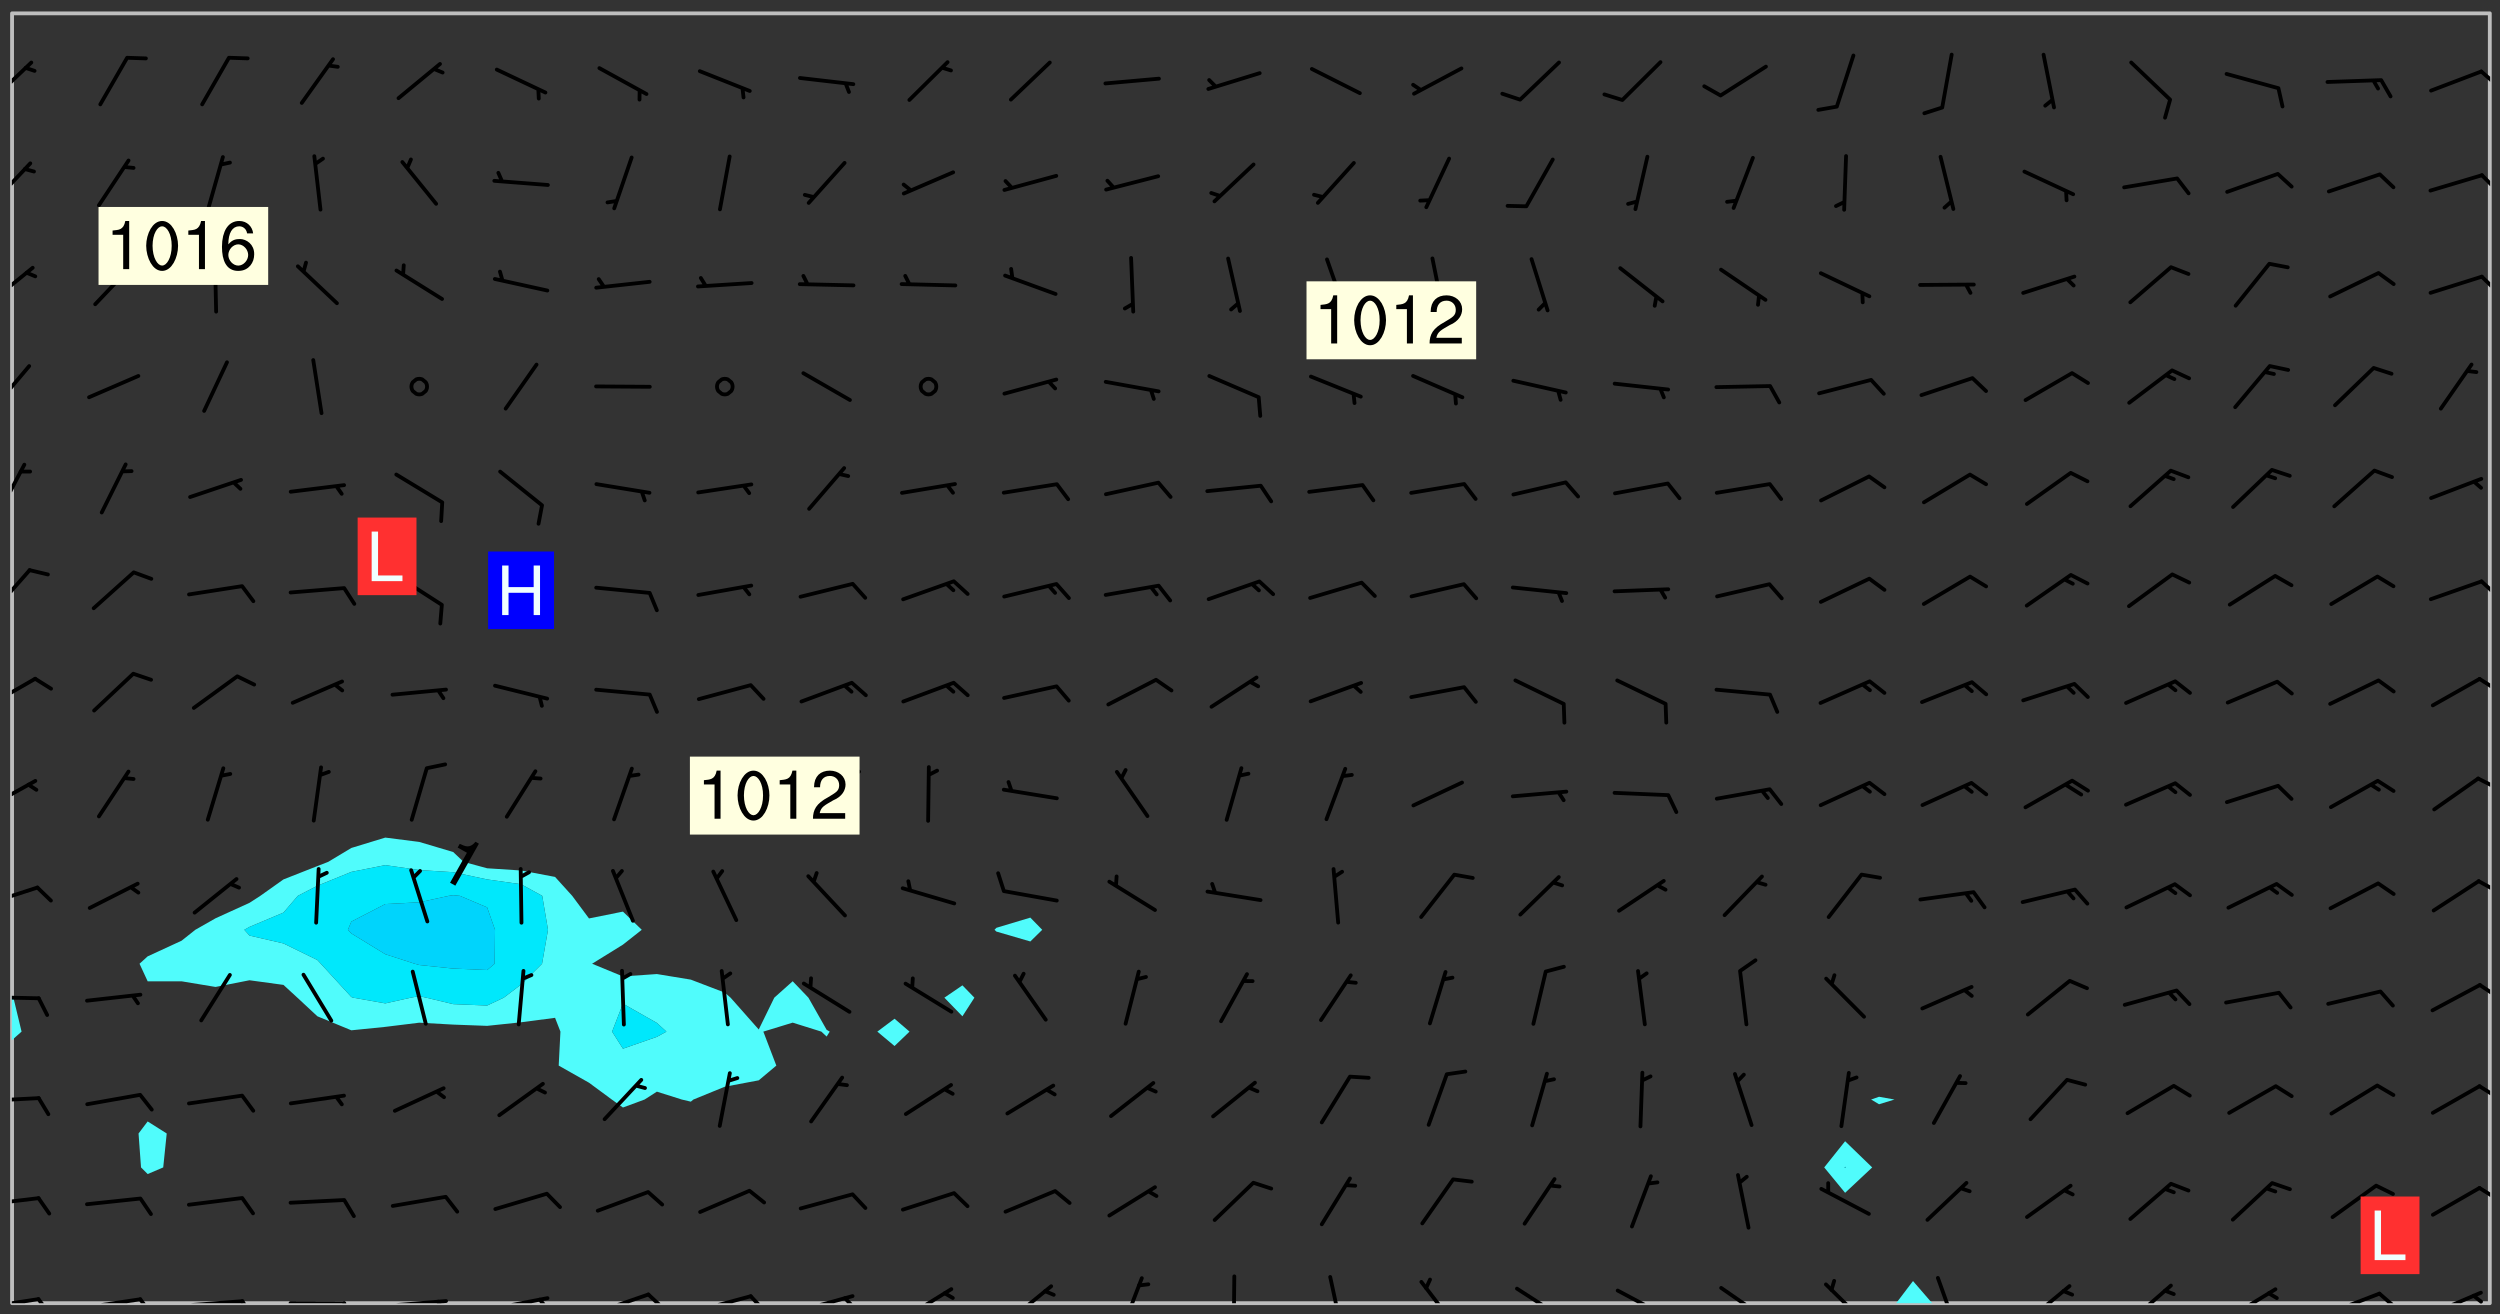 <svg xmlns="http://www.w3.org/2000/svg" role="img" xmlns:xlink="http://www.w3.org/1999/xlink" viewBox="142.45 309.95 326.84 171.84"><rect x="142.45" y="309.95" width="326.84" height="171.84" fill="#333333" stroke="none"/><defs><clipPath id="clip2"><path d="M 144 445 L 145 445 L 145 480.328 L 144 480.328 Z M 144 445"/></clipPath><clipPath id="clip3"><path d="M 144 311.672 L 145 311.672 L 145 441 L 144 441 Z M 144 311.672"/></clipPath><clipPath id="clip4"><path d="M 144 311.672 L 468 311.672 L 468 480.328 L 144 480.328 Z M 144 311.672"/></clipPath><clipPath id="clip5"><path d="M 390 477 L 396 477 L 396 480.328 L 390 480.328 Z M 390 477"/></clipPath><clipPath id="clip6"><path d="M 467 311.672 L 468 311.672 L 468 480.328 L 467 480.328 Z M 467 311.672"/></clipPath><clipPath id="clip7"><path d="M 144 479 L 148 479 L 148 480.328 L 144 480.328 Z M 144 479"/></clipPath><clipPath id="clip8"><path d="M 147 479 L 150 479 L 150 480.328 L 147 480.328 Z M 147 479"/></clipPath><clipPath id="clip9"><path d="M 153 479 L 162 479 L 162 480.328 L 153 480.328 Z M 153 479"/></clipPath><clipPath id="clip10"><path d="M 160 479 L 163 479 L 163 480.328 L 160 480.328 Z M 160 479"/></clipPath><clipPath id="clip11"><path d="M 166 479 L 175 479 L 175 480.328 L 166 480.328 Z M 166 479"/></clipPath><clipPath id="clip12"><path d="M 173 479 L 176 479 L 176 480.328 L 173 480.328 Z M 173 479"/></clipPath><clipPath id="clip13"><path d="M 180 480 L 188 480 L 188 480.328 L 180 480.328 Z M 180 480"/></clipPath><clipPath id="clip14"><path d="M 187 480 L 189 480 L 189 480.328 L 187 480.328 Z M 187 480"/></clipPath><clipPath id="clip15"><path d="M 193 479 L 202 479 L 202 480.328 L 193 480.328 Z M 193 479"/></clipPath><clipPath id="clip16"><path d="M 199 479 L 201 479 L 201 480.328 L 199 480.328 Z M 199 479"/></clipPath><clipPath id="clip17"><path d="M 206 479 L 215 479 L 215 480.328 L 206 480.328 Z M 206 479"/></clipPath><clipPath id="clip18"><path d="M 212 479 L 215 479 L 215 480.328 L 212 480.328 Z M 212 479"/></clipPath><clipPath id="clip19"><path d="M 220 478 L 228 478 L 228 480.328 L 220 480.328 Z M 220 478"/></clipPath><clipPath id="clip20"><path d="M 226 478 L 230 478 L 230 480.328 L 226 480.328 Z M 226 478"/></clipPath><clipPath id="clip21"><path d="M 233 479 L 241 479 L 241 480.328 L 233 480.328 Z M 233 479"/></clipPath><clipPath id="clip22"><path d="M 240 479 L 243 479 L 243 480.328 L 240 480.328 Z M 240 479"/></clipPath><clipPath id="clip23"><path d="M 246 479 L 255 479 L 255 480.328 L 246 480.328 Z M 246 479"/></clipPath><clipPath id="clip24"><path d="M 252 479 L 255 479 L 255 480.328 L 252 480.328 Z M 252 479"/></clipPath><clipPath id="clip25"><path d="M 260 478 L 268 478 L 268 480.328 L 260 480.328 Z M 260 478"/></clipPath><clipPath id="clip26"><path d="M 274 477 L 281 477 L 281 480.328 L 274 480.328 Z M 274 477"/></clipPath><clipPath id="clip27"><path d="M 288 476 L 292 476 L 292 480.328 L 288 480.328 Z M 288 476"/></clipPath><clipPath id="clip28"><path d="M 303 476 L 305 476 L 305 480.328 L 303 480.328 Z M 303 476"/></clipPath><clipPath id="clip29"><path d="M 316 476 L 319 476 L 319 480.328 L 316 480.328 Z M 316 476"/></clipPath><clipPath id="clip30"><path d="M 328 477 L 333 477 L 333 480.328 L 328 480.328 Z M 328 477"/></clipPath><clipPath id="clip31"><path d="M 340 478 L 347 478 L 347 480.328 L 340 480.328 Z M 340 478"/></clipPath><clipPath id="clip32"><path d="M 353 478 L 361 478 L 361 480.328 L 353 480.328 Z M 353 478"/></clipPath><clipPath id="clip33"><path d="M 367 478 L 374 478 L 374 480.328 L 367 480.328 Z M 367 478"/></clipPath><clipPath id="clip34"><path d="M 380 477 L 387 477 L 387 480.328 L 380 480.328 Z M 380 477"/></clipPath><clipPath id="clip35"><path d="M 395 476 L 399 476 L 399 480.328 L 395 480.328 Z M 395 476"/></clipPath><clipPath id="clip36"><path d="M 407 477 L 414 477 L 414 480.328 L 407 480.328 Z M 407 477"/></clipPath><clipPath id="clip37"><path d="M 420 477 L 427 477 L 427 480.328 L 420 480.328 Z M 420 477"/></clipPath><clipPath id="clip38"><path d="M 433 478 L 441 478 L 441 480.328 L 433 480.328 Z M 433 478"/></clipPath><clipPath id="clip39"><path d="M 446 478 L 454 478 L 454 480.328 L 446 480.328 Z M 446 478"/></clipPath><clipPath id="clip40"><path d="M 453 478 L 456 478 L 456 480.328 L 453 480.328 Z M 453 478"/></clipPath><clipPath id="clip41"><path d="M 460 478 L 468 478 L 468 480.328 L 460 480.328 Z M 460 478"/></clipPath><clipPath id="clip42"><path d="M 465 479 L 468 479 L 468 480.328 L 465 480.328 Z M 465 479"/></clipPath><clipPath id="clip43"><path d="M 144 466 L 148 466 L 148 468 L 144 468 Z M 144 466"/></clipPath><clipPath id="clip44"><path d="M 466 465 L 468 465 L 468 467 L 466 467 Z M 466 465"/></clipPath><clipPath id="clip45"><path d="M 144 453 L 148 453 L 148 455 L 144 455 Z M 144 453"/></clipPath><clipPath id="clip46"><path d="M 466 451 L 468 451 L 468 454 L 466 454 Z M 466 451"/></clipPath><clipPath id="clip47"><path d="M 144 440 L 148 440 L 148 441 L 144 441 Z M 144 440"/></clipPath><clipPath id="clip48"><path d="M 466 438 L 468 438 L 468 441 L 466 441 Z M 466 438"/></clipPath><clipPath id="clip49"><path d="M 144 425 L 148 425 L 148 429 L 144 429 Z M 144 425"/></clipPath><clipPath id="clip50"><path d="M 466 424 L 468 424 L 468 427 L 466 427 Z M 466 424"/></clipPath><clipPath id="clip51"><path d="M 144 411 L 148 411 L 148 416 L 144 416 Z M 144 411"/></clipPath><clipPath id="clip52"><path d="M 466 411 L 468 411 L 468 414 L 466 414 Z M 466 411"/></clipPath><clipPath id="clip53"><path d="M 144 398 L 148 398 L 148 403 L 144 403 Z M 144 398"/></clipPath><clipPath id="clip54"><path d="M 466 398 L 468 398 L 468 401 L 466 401 Z M 466 398"/></clipPath><clipPath id="clip55"><path d="M 144 384 L 147 384 L 147 391 L 144 391 Z M 144 384"/></clipPath><clipPath id="clip56"><path d="M 466 385 L 468 385 L 468 388 L 466 388 Z M 466 385"/></clipPath><clipPath id="clip57"><path d="M 144 370 L 146 370 L 146 378 L 144 378 Z M 144 370"/></clipPath><clipPath id="clip58"><path d="M 144 357 L 147 357 L 147 364 L 144 364 Z M 144 357"/></clipPath><clipPath id="clip59"><path d="M 144 344 L 147 344 L 147 350 L 144 350 Z M 144 344"/></clipPath><clipPath id="clip60"><path d="M 466 345 L 468 345 L 468 349 L 466 349 Z M 466 345"/></clipPath><clipPath id="clip61"><path d="M 144 331 L 147 331 L 147 337 L 144 337 Z M 144 331"/></clipPath><clipPath id="clip62"><path d="M 466 332 L 468 332 L 468 335 L 466 335 Z M 466 332"/></clipPath><clipPath id="clip63"><path d="M 144 317 L 147 317 L 147 324 L 144 324 Z M 144 317"/></clipPath><clipPath id="clip64"><path d="M 466 319 L 468 319 L 468 322 L 466 322 Z M 466 319"/></clipPath><g id="surface682" clip-path="url(#clip1)"><path fill="#fff" fill-opacity="0" fill-rule="evenodd" d="M 0 0 L 1000 0 L 1000 1000 L 0 1000 Z M 0 0"/><path fill="#d3d3d3" fill-opacity="0" fill-rule="evenodd" d="M162.152 355.867L161.918 356.16 161.977 356.395 162.094 356.566 162.27 356.801 162.562 357.148 162.676 357.207 162.793 357.035 162.852 356.801 163.027 356.625 163.492 356.449 164.191 356.449 164.426 356.742 164.715 357.559 164.773 357.734 164.949 357.965 165.301 358.199 166 358.898 166.172 359.074 166.406 359.422 166.641 359.832 166.93 360.414 167.34 360.879 167.57 361.113 167.805 361.289 167.922 361.52 168.098 361.812 168.27 362.977 168.27 363.211 168.328 363.5 168.387 363.617 168.504 363.734 168.852 364.145 168.969 364.316 169.145 364.492 169.32 364.727 169.438 364.898 169.609 365.25 169.668 365.484 169.902 365.891 170.137 365.832 169.961 366.008 169.902 366.938 169.32 366.938 169.086 366.824 168.738 366.938 168.621 367.055 168.562 367.348 168.504 367.523 168.387 367.695 167.922 367.988 167.863 368.223 167.805 368.336 167.805 368.98 167.863 369.152 167.863 369.562 167.922 369.621 167.922 370.027 167.98 370.434 168.098 370.609 168.156 370.668 168.387 371.309 168.328 371.602 168.328 372.301 168.27 372.883 168.27 373.117 168.211 373.348 168.156 373.699 168.156 375.621 168.211 375.738 168.637 375.738 168.27 375.855 168.246 376.207 169.137 377.375 170.879 377.914 172.219 378.273 172.219 378.812 172.309 379.621 172.844 380.336 174.363 380.605 175.254 380.52 175.344 381.684 175.879 381.863 177.039 381.684 179.094 380.699 180.254 380.336 182.133 380.16 183.828 379.98 183.648 380.699 182.133 380.785 180.883 380.875 180.078 381.145 179.004 381.953 179.273 382.672 179.809 383.57 179.629 384.195 179.363 385.004 179.629 386.082 180.254 386.98 181.059 387.16 182.309 386.98 182.043 387.703 182.141 388.207 182.195 388.5 182.195 388.672 182.254 388.965 182.254 389.371 182.43 389.488 182.781 389.605 183.188 389.605 183.48 389.43 183.594 389.312 183.652 389.195 183.77 388.965 183.828 388.789 184.18 388.324 184.41 388.148 184.586 388.09 184.762 388.148 184.82 388.324 184.938 389.312 184.992 389.781 185.051 389.953 185.168 390.188 185.344 390.246 186.16 390.305 186.449 390.305 186.566 390.539 186.625 390.945 186.684 391.297 186.684 392.402 186.801 392.695 186.918 393.043 187.207 393.742 187.383 394.094 187.965 394.848 188.316 395.023 188.488 395.082 188.957 395.316 189.598 395.781 189.945 396.016 190.238 396.191 190.531 396.246 190.762 396.309 191.578 396.656 191.871 396.832 191.984 397.004 192.336 397.355 192.453 397.531 192.977 398.172 192.977 398.461 193.035 398.812 193.035 399.16 193.094 399.512 193.152 399.801 193.27 399.859 193.441 399.918 193.617 399.918 194.199 400.152 194.375 400.27 194.551 400.559 194.727 400.793 194.84 401.027 195.133 401.258 195.25 401.375 195.25 401.785 195.309 401.84 195.598 402.074 195.832 402.191 195.891 402.309 196.008 402.48 196.066 402.598 196.297 402.832 196.355 403.008 196.59 403.066 196.707 403.125 196.59 403.238 196.531 403.355 196.531 403.473 196.414 403.766 196.297 404.055 196.297 404.637 196.473 404.754 196.59 404.812 196.648 404.93 196.766 405.047 196.879 405.105 197.055 405.453 197.113 405.805 197.172 406.211 197.172 406.387 197.113 406.562 196.996 407.262 196.996 407.434 197.113 407.609 197.406 407.902 197.812 407.902 197.988 408.02 198.105 408.191 198.223 408.484 198.223 408.719 197.695 408.719 197.465 408.484 197.23 408.484 197.055 408.543 196.996 409.242 197.055 409.59 197.172 409.766 197.348 410.176 197.465 410.406 197.754 410.875 197.93 410.93 198.453 410.93 198.688 410.988 199.445 411.629 199.504 411.922 199.504 412.156 199.562 412.215 199.793 412.562 199.793 412.914 199.676 413.086 199.676 413.379 199.969 413.668 200.262 413.844 200.434 413.902 200.727 414.078 201.02 414.195 201.602 414.602 201.891 414.836 202.184 415.012 202.402 415.172 202.418 415.184 202.648 415.359 203.289 415.883 203.465 416.117 203.582 416.293 203.758 416.469 203.871 416.641 203.871 417.281 203.988 417.457 204.457 417.574 205.039 417.691 205.273 417.75 205.504 417.863 205.797 417.98 205.91 418.039 206.496 418.391 206.785 418.562 206.961 418.625 207.137 418.68 207.312 418.738 208.012 419.09 208.301 419.266 208.535 419.32 208.824 419.496 209.059 419.613 209.699 420.02 209.992 420.137 210.164 420.195 210.398 420.254 210.809 420.312 211.039 420.371 211.273 420.488 211.332 420.66 210.922 420.836 211.391 420.895 211.449 421.188 211.562 421.422 211.738 421.477 211.973 421.535 212.148 421.594 212.555 421.711 213.195 421.945 213.312 422.117 213.371 422.352 213.371 422.527 213.312 422.645 213.254 423.051 213.488 423.285 213.605 423.344 213.953 423.461 214.594 423.691 214.77 423.809 215.059 423.926 215.234 424.102 215.469 424.566 216.051 425.672 216.227 425.848 216.574 426.023 216.75 426.141 217.102 426.258 218.148 426.781 218.383 426.84 218.848 426.953 219.141 427.012 219.605 427.188 220.363 427.77 220.598 428.004 220.945 428.469 221.121 428.645 221.41 428.879 222.227 429.578 222.52 429.754 222.809 430.043 223.102 430.219 223.395 430.508 224.09 431.148 224.266 431.324 224.559 431.559 224.848 431.793 225.316 432.082 225.957 432.664 226.305 432.898 226.539 433.191 226.887 433.539 227.238 434.004 228.172 434.996 228.52 435.402 228.637 435.578 228.871 435.637 228.984 435.754 229.629 435.93 229.859 436.043 230.094 436.102 230.387 436.277 230.617 436.395 231.551 437.094 231.957 437.5 232.191 437.676 232.598 437.852 232.832 437.969 233.648 438.316 233.996 438.551 234.23 438.668 234.523 438.957 234.754 439.074 235.512 439.426 235.863 439.598 236.094 439.656 236.387 439.773 236.621 439.832 237.492 440.008 238.309 440.008 238.777 440.238 238.949 440.297 239.824 440.996 240.289 441.113 240.582 441.172 240.758 441.23 240.988 441.289 241.457 441.348 241.805 441.406 242.156 441.465 242.562 441.523 242.855 441.523 243.027 441.582 243.027 441.812 243.203 441.988 243.496 441.988 243.844 442.047 244.195 442.105 244.895 442.223 245.535 442.223 246 441.988 246.293 441.812 246.465 441.695 246.875 441.523 247.164 441.348 248.098 440.883 248.566 440.59 249.09 440.297 249.555 440.125 250.02 439.949 251.07 439.484 251.359 439.367 251.77 439.25 252.059 439.133 252.586 438.957 254.102 438.258 254.684 437.91 254.973 437.852 255.266 437.793 255.613 437.676 256.488 437.445 256.84 437.328 256.953 437.328 257.188 437.27 258.062 437.035 258.297 436.977 259.109 436.977 259.461 436.918 260.277 436.801 260.449 436.742 260.801 436.688 261.094 436.629 261.324 436.57 262.141 436.395 262.316 436.336 262.664 436.336 262.898 436.277 263.363 436.16 264.121 435.988 264.355 435.93 264.703 435.93 265.113 435.812 265.402 435.754 266.688 435.695 266.977 435.695 267.387 435.637 267.617 435.578 267.793 435.578 268.668 435.461 269.074 435.461 269.484 435.344 269.832 435.344 270.184 435.23 271.055 435.172 272.805 435.172 273.852 435.461 274.262 435.578 274.551 435.695 274.902 435.812 275.191 435.93 276.242 436.102 276.531 436.16 276.824 436.16 277.117 436.219 277.289 436.277 277.699 436.336 277.871 436.395 277.988 436.453 278.105 436.453 278.223 436.512 278.574 436.57 278.688 436.57 279.098 436.637 281.02 437.031 282.945 437.426 284.465 437.875 286.16 438.594 288.305 439.398 289.91 438.68 291.34 437.875 292.5 436.797 293.75 436.348 296.785 435.629 298.66 435.27 300.805 433.922 303.039 432.668 305.539 431.41 307.234 430.961 309.02 430.781 310.18 430.512 310.805 431.051 312.145 430.781 312.859 429.793 313.844 428.449 314.289 428.27 315.094 427.91 316.969 427.371 318.754 426.922 320.004 426.652 321.164 426.562 322.863 426.473 324.824 426.203 326.074 426.113 326.613 426.113 327.238 426.023 328.129 426.023 330.273 425.844 332.684 425.664 335.273 425.574 336.969 425.754 338.578 425.844 340.008 426.203 341.168 426.922 343.043 427.91 344.203 429.438 344.469 430.152 345.098 430.242 345.453 431.141 345.988 431.68 346.523 433.207 347.598 433.566 348.133 433.566 347.328 434.102 347.418 435.809 348.133 438.504 349.023 439.309 349.918 440.297 350.633 441.555 352.418 442.094 353.938 441.914 354.293 443.258 355.902 442.453 356.883 441.914 357.152 442.184 357.469 441.969 357.688 441.824 358.488 442.273 358.938 441.914 359.293 441.914 359.828 441.645 360.367 440.926 360.902 440.656 361.527 439.668 362.688 440.117 363.527 440.488 364.922 441.105 366.617 440.926 368.223 440.926 370.008 441.016 370.188 439.309 370.723 437.965 371.527 438.234 372.02 439.082 372.422 439.488 372.332 440.027 372.332 440.387 373.047 440.836 373.758 440.566 375.188 440.566 375.547 441.555 375.992 442.812 376.707 444.156 377.957 444.785 379.652 445.414 380.367 445.234 380.547 444.695 381.527 444.605 381.977 444.965 382.062 446.223 381.797 446.852 381.262 447.031 381.262 447.57 381.977 448.555 382.242 449.094 383.227 450.082 384.027 451.16 383.762 451.52 383.672 452.418 383.047 454.75 382.691 456.816 382.602 458.609 382.422 459.328 382.332 459.867 382.332 461.305 381.352 463.188 380.992 464.895 380.457 465.793 379.652 466.961 379.387 467.5 381.441 468.754 381.527 469.113 381.172 469.652 381.082 469.473 381.082 470.281 381.172 471.719 380.727 472.434 379.652 472.527 379.387 473.242 379.922 474.141 380.727 474.859 381.887 475.668 383.227 475.938 383.672 476.297 383.316 476.746 381.527 476.656 380.277 476.207 379.562 475.488 378.938 475.398 378.762 478.988 378.574 480.297 467.934 480.297 467.934 311.703 412.664 311.703 412.664 360.785 413.426 360.91 416.715 361.453 418.738 364.289 418.738 367.043 421.09 367.375 423.438 367.707 427.488 367.707 426.109 371.867 424.086 372.574 422.062 373.277 421.52 373.621 418.926 375.238 418.738 375.355 416.715 373.277 415.984 370.535 413.312 368.457 411.938 364.957 411.871 364.875 409.914 362.203 412.664 360.785 412.664 311.703 294.422 311.703 294.422 403.117 294.539 403.148 294.672 403.16 294.746 403.234 294.852 403.281 294.941 403.34 295.027 403.398 295.117 403.457 295.414 403.754 295.473 403.844 295.504 403.961 295.531 404.078 295.547 404.215 295.516 404.332 295.457 404.422 295.398 404.508 295.355 404.613 295.309 404.715 295.281 404.836 295.281 404.98 295.457 405.25 295.605 405.398 295.68 405.484 295.754 405.559 295.797 405.664 295.859 405.754 295.918 405.84 295.961 405.945 296.02 406.035 296.066 406.137 296.109 406.242 296.168 406.328 296.285 406.508 296.359 406.582 296.422 406.668 296.48 406.758 296.523 406.863 296.582 406.953 296.641 407.039 296.703 407.129 296.762 407.219 296.805 407.32 296.922 407.5 296.996 407.574 297.055 407.66 297.129 407.734 297.219 407.793 297.324 407.84 297.473 407.84 297.605 407.824 297.738 407.84 297.84 407.793 297.914 407.719 297.961 407.617 297.945 407.484 297.945 407.336 297.898 407.23 297.871 407.113 297.824 407.012 297.797 406.891 297.754 406.789 297.691 406.699 297.648 406.598 297.605 406.492 297.574 406.375 297.559 406.242 297.547 406.105 297.633 406.047 297.691 405.961 297.812 405.93 297.855 406.035 297.871 406.168 297.871 406.285 297.93 406.387 297.988 406.477 298.078 406.535 298.227 406.684 298.285 406.773 298.328 406.879 298.316 406.98 298.402 407.039 298.508 407.086 298.594 407.145 298.684 407.203 298.758 407.277 298.641 407.305 298.535 407.352 298.449 407.41 298.375 407.484 298.316 407.574 298.254 407.66 298.227 407.781 298.18 407.883 298.137 407.988 298.105 408.105 298.094 408.238 298.078 408.371 298.078 408.52 298.105 408.637 298.152 408.742 298.195 408.844 298.254 408.934 298.328 409.008 298.418 409.066 298.492 409.141 298.582 409.199 298.641 409.289 298.684 409.395 298.73 409.496 298.848 409.527 298.98 409.543 299.129 409.543 299.246 409.512 299.352 409.555 299.395 409.66 299.441 409.762 299.469 409.883 299.5 410 299.527 410.117 299.559 410.238 299.586 410.355 299.691 410.398 299.793 410.445 299.926 410.43 300.074 410.578 300.137 410.664 300.211 410.738 300.281 410.812 300.371 410.875 300.477 410.918 300.578 410.961 300.695 410.992 300.832 411.008 300.949 410.977 301.023 410.902 301.051 410.785 301.039 410.652 301.008 410.531 300.98 410.414 301.023 410.309 301.141 410.309 301.23 410.371 301.348 410.398 301.496 410.398 301.629 410.414 301.777 410.414 301.91 410.43 302.043 410.414 302.191 410.414 302.324 410.398 302.457 410.387 302.594 410.398 302.711 410.371 302.844 410.355 303.035 410.297 302.977 410.473 302.961 410.605 302.934 410.727 302.918 410.859 302.859 410.945 302.727 410.961 302.621 411.008 302.516 411.051 302.398 411.082 302.281 411.109 302.016 411.141 301.867 411.141 301.734 411.156 301.66 411.23 301.719 411.316 301.867 411.465 301.984 411.645 302.059 411.715 302.148 411.777 302.238 411.836 302.324 411.895 302.414 411.953 302.516 411.996 302.621 412.059 302.727 412.102 302.812 412.16 302.918 412.207 303.02 412.25 303.199 412.367 303.258 412.457 303.215 412.559 303.168 412.664 303.184 412.797 303.406 413.02 303.465 413.109 303.508 413.211 303.539 413.332 303.582 413.434 303.598 413.566 303.629 413.684 303.641 413.82 303.672 413.938 303.82 414.086 303.922 414.129 304.027 414.172 304.145 414.203 304.277 414.219 304.414 414.234 304.531 414.234 304.648 414.203 304.738 414.145 304.781 414.039 304.828 413.938 304.871 413.832 304.902 413.715 304.914 413.582 304.914 413.434 304.902 413.301 304.887 413.168 304.855 413.051 304.812 412.945 304.766 412.84 304.723 412.738 304.68 412.633 304.664 412.5 304.68 412.367 304.707 412.25 304.738 412.133 304.766 412.012 304.812 411.91 304.902 411.852 304.988 411.789 305.062 411.715 305.152 411.656 305.375 411.434 305.434 411.348 305.508 411.273 305.625 411.094 305.684 411.008 305.684 410.859 305.609 410.785 305.508 410.738 305.402 410.695 305.301 410.652 305.242 410.562 305.195 410.457 305.168 410.34 305.258 410.281 305.375 410.25 305.477 410.207 305.656 410.09 305.805 409.941 305.816 409.809 305.805 409.703 305.715 409.645 305.582 409.66 305.434 409.66 305.301 409.676 305.168 409.66 305.047 409.629 304.961 409.57 304.887 409.496 304.828 409.406 304.766 409.32 304.648 409.141 304.59 409.055 304.621 408.934 304.707 408.875 304.828 408.844 304.887 408.758 304.887 408.637 304.855 408.52 304.797 408.43 304.738 408.344 304.691 408.238 304.664 408.121 304.648 407.988 304.707 407.898 304.781 407.824 304.871 407.766 304.988 407.586 305.062 407.512 305.121 407.426 305.27 407.277 305.391 407.246 305.523 407.23 305.656 407.246 305.73 407.32 305.773 407.426 305.789 407.559 305.758 407.676 305.641 407.707 305.508 407.719 305.359 407.867 305.316 407.973 305.27 408.074 305.242 408.195 305.211 408.312 305.211 408.461 305.242 408.578 305.285 408.684 305.344 408.773 305.418 408.844 305.492 408.918 305.609 408.949 305.73 408.977 305.848 408.949 305.98 408.934 306.098 408.934 306.188 408.992 306.262 409.066 306.309 409.172 306.367 409.258 306.469 409.305 306.602 409.32 306.707 409.363 306.793 409.422 306.781 409.527 306.707 409.602 306.527 409.719 306.469 409.809 306.379 409.867 306.309 409.941 306.234 410.016 306.172 410.105 306.145 410.223 306.129 410.355 306.145 410.488 306.129 410.621 306.129 410.77 306.145 410.902 306.172 411.02 306.203 411.141 306.277 411.215 306.367 411.273 306.453 411.332 306.543 411.391 306.66 411.422 306.66 411.508 306.559 411.555 306.469 411.613 306.203 411.645 306.086 411.672 305.938 411.672 305.832 411.715 305.73 411.762 305.672 411.852 305.609 412.086 305.598 412.219 305.566 412.34 305.551 412.473 305.551 412.766 305.539 412.898 305.551 413.035 305.566 413.168 305.699 413.184 305.832 413.195 305.953 413.227 306.039 413.285 306.113 413.359 306.16 413.465 306.203 413.566 306.219 413.699 306.219 414.145 306.203 414.277 306.203 414.723 306.234 414.988 306.262 415.105 306.277 415.238 306.309 415.355 306.395 415.566 306.426 415.832 306.426 415.98 306.395 416.098 306.367 416.215 306.336 416.336 306.309 416.453 306.277 416.57 306.246 416.691 306.234 416.824 306.219 416.957 306.309 417.016 306.426 416.984 306.527 417 306.574 417.105 306.543 417.371 306.543 417.812 306.5 417.918 306.453 418.023 306.41 418.125 306.367 418.23 306.309 418.316 306.277 418.438 306.234 418.555 306.203 418.672 306.188 418.805 306.203 418.938 306.262 419.027 306.367 419.074 306.453 419.133 306.512 419.219 306.5 419.355 306.469 419.473 306.426 419.574 306.426 420.02 306.41 420.152 306.41 420.301 306.379 420.418 306.336 420.523 306.309 420.641 306.262 420.746 306.219 420.848 306.188 420.969 306.16 421.086 306.129 421.219 306.098 421.336 306.07 421.453 306.027 421.559 305.996 421.676 305.965 421.797 305.953 421.93 305.938 422.062 305.938 422.359 305.965 422.477 305.965 422.625 306.012 423.023 306.039 423.141 306.098 423.23 306.219 423.262 306.367 423.262 306.5 423.246 306.559 423.336 306.559 423.453 306.5 423.543 306.41 423.602 306.309 423.645 306.203 423.691 306.113 423.75 306.027 423.809 305.891 423.824 305.773 423.793 305.641 423.777 305.539 423.824 305.477 423.91 305.465 424.047 305.449 424.18 305.418 424.297 305.391 424.414 305.375 424.547 305.344 424.668 305.344 424.965 305.359 425.098 305.391 425.215 305.391 425.363 305.402 425.496 305.402 425.645 305.375 425.762 305.328 425.863 305.301 425.984 305.27 426.102 305.211 426.191 305.137 426.266 305.035 426.309 304.93 426.355 304.812 426.383 304.691 426.414 304.59 426.367 304.648 426.281 304.754 426.234 304.781 426.117 304.812 426 304.84 425.879 304.871 425.762 304.871 425.613 304.887 425.48 304.855 425.363 304.812 425.258 304.707 425.273 304.633 425.348 304.531 425.391 304.441 425.453 304.367 425.527 304.324 425.629 304.309 425.762 304.277 425.879 304.25 426 304.219 426.117 304.191 426.234 304.16 426.355 304.133 426.473 304.102 426.59 304.059 426.695 303.969 426.754 303.879 426.754 303.762 426.723 303.73 426.637 303.746 426.5 303.715 426.383 303.715 426.234 303.703 426.102 303.703 425.953 303.641 425.719 303.613 425.598 303.57 425.496 303.523 425.391 303.465 425.305 303.406 425.215 303.363 425.109 303.301 425.023 303.152 424.875 303.082 424.801 302.977 424.754 302.871 424.711 302.77 424.668 302.473 424.371 302.383 424.297 302.297 424.238 302.191 424.195 302.102 424.133 302.016 424.074 301.91 424.031 301.82 423.973 301.734 423.91 301.66 423.84 301.555 423.793 301.469 423.734 301.363 423.691 301.273 423.629 301.172 423.586 301.066 423.543 300.98 423.484 300.875 423.438 300.77 423.395 300.668 423.348 300.578 423.289 300.477 423.246 300.371 423.203 300.281 423.141 300.164 423.113 300.031 423.098 299.898 423.113 299.75 423.113 299.617 423.129 299.5 423.098 299.41 423.039 299.336 422.965 299.246 422.906 299.145 422.859 298.996 422.859 298.875 422.832 298.773 422.789 298.699 422.715 298.582 422.535 298.492 422.477 298.391 422.434 298.301 422.371 298.195 422.328 298.105 422.27 298.02 422.211 297.914 422.164 297.855 422.078 297.797 421.988 297.754 421.883 297.707 421.781 297.633 421.707 297.547 421.648 297.473 421.574 297.383 421.516 297.16 421.293 297.117 421.188 297.086 420.922 297.191 420.879 297.336 420.879 297.441 420.922 297.516 420.996 297.605 421.055 297.691 421.113 297.797 421.16 297.887 421.219 298.035 421.367 298.105 421.441 298.254 421.59 298.316 421.676 298.391 421.75 298.477 421.809 298.551 421.883 298.641 421.945 298.73 422.004 298.816 422.062 299.086 422.238 299.188 422.285 299.293 422.328 299.395 422.371 299.441 422.297 299.5 422.211 299.574 422.137 299.645 422.062 299.75 422.105 299.824 422.18 299.883 422.27 299.926 422.371 299.973 422.477 300.016 422.582 300.137 422.609 300.254 422.582 300.328 422.492 300.371 422.387 300.43 422.297 300.504 422.223 300.609 422.18 300.727 422.152 300.859 422.164 300.949 422.223 301.098 422.371 301.156 422.461 301.199 422.566 301.246 422.668 301.289 422.773 301.332 422.875 301.438 422.922 301.543 422.965 301.676 422.98 301.762 422.922 301.82 422.832 301.895 422.758 302 422.715 302.117 422.742 302.223 422.789 302.324 422.832 302.43 422.875 302.531 422.922 302.711 423.039 302.711 423.156 302.695 423.289 302.711 423.422 302.727 423.559 302.785 423.645 302.887 423.691 303.008 423.719 303.125 423.75 303.273 423.75 303.391 423.719 303.449 423.629 303.629 423.512 303.688 423.422 303.762 423.348 303.82 423.262 303.938 423.082 304.117 422.965 304.234 422.996 304.324 423.055 304.367 423.129 304.352 423.262 304.352 423.379 304.441 423.438 304.59 423.438 304.723 423.422 304.855 423.41 305.121 423.379 305.227 423.336 305.344 423.305 305.465 423.277 305.539 423.203 305.609 423.129 305.672 423.039 305.656 422.934 305.609 422.832 305.508 422.789 305.402 422.773 305.285 422.801 305.02 422.832 304.871 422.832 304.797 422.758 304.707 422.699 304.59 422.668 304.473 422.641 304.34 422.625 304.191 422.625 304.059 422.641 303.762 422.641 303.656 422.594 303.508 422.445 303.465 422.344 303.406 422.254 303.629 422.031 303.715 421.973 303.82 421.93 303.938 421.898 304.07 421.883 304.203 421.898 304.34 421.914 304.441 421.957 304.574 421.945 304.664 421.883 304.766 421.84 304.828 421.75 304.781 421.648 304.691 421.59 304.574 421.559 304.473 421.516 304.414 421.426 304.352 421.336 304.352 421.219 304.367 421.086 304.473 421.039 304.547 420.969 304.547 420.848 304.457 420.789 304.426 420.672 304.516 420.613 304.59 420.539 304.633 420.434 304.691 420.344 304.738 420.242 304.754 420.109 304.754 419.961 304.707 419.855 304.664 419.754 304.574 419.695 304.441 419.68 304.34 419.637 304.203 419.621 304.086 419.59 303.641 419.59 303.508 419.574 303.375 419.562 303.242 419.547 303.125 419.516 302.977 419.516 302.844 419.5 302.711 419.488 302.445 419.457 302.324 419.414 302.238 419.355 302.164 419.281 302.164 419.133 302.176 419 302.281 418.953 302.383 418.91 302.516 418.895 302.668 418.895 302.801 418.879 303.094 418.879 303.215 418.91 303.316 418.953 303.406 419.012 303.641 419.074 303.762 419.027 303.852 418.969 303.953 418.926 304.086 418.91 304.191 418.953 304.293 419 304.426 419.012 304.547 418.984 304.691 418.984 304.812 418.953 304.93 418.926 305.035 418.879 305.109 418.805 305.195 418.746 305.344 418.598 305.402 418.512 305.449 418.406 305.477 418.289 305.492 418.184 305.391 418.141 305.301 418.082 305.184 418.051 305.078 418.008 304.988 417.945 304.914 417.859 304.84 417.785 304.738 417.742 304.633 417.695 304.531 417.652 304.473 417.562 304.426 417.461 304.34 417.25 304.277 417.164 304.219 417.074 304.145 417 304.059 416.941 303.789 416.941 303.672 416.973 303.582 417.031 303.48 417.074 303.348 417.09 303.242 417.074 303.215 416.957 303.152 416.867 303.035 416.836 302.934 416.793 302.785 416.645 302.754 416.527 302.738 416.422 302.812 416.348 302.992 416.23 303.109 416.203 303.227 416.172 303.363 416.188 303.465 416.23 303.57 416.273 303.672 416.32 303.777 416.363 303.895 416.395 304.027 416.41 304.145 416.438 304.277 416.453 304.383 416.438 304.473 416.379 304.398 416.305 304.293 416.262 304.219 416.188 304.145 416.098 303.996 415.949 303.91 415.891 303.82 415.832 303.746 415.758 303.656 415.699 303.555 415.652 303.434 415.625 303.332 415.578 303.227 415.535 303.109 415.504 303.008 415.461 302.887 415.43 302.738 415.43 302.621 415.461 302.516 415.504 302.43 415.566 302.25 415.684 302.164 415.742 302.074 415.801 301.969 415.848 301.883 415.906 301.777 415.949 301.676 415.992 301.57 416.039 301.496 416.113 301.438 416.203 301.379 416.289 301.332 416.395 301.273 416.48 301.199 416.555 301.066 416.543 300.949 416.512 300.832 416.512 300.758 416.586 300.668 416.645 300.594 416.719 300.504 416.777 300.418 416.836 300.312 416.883 300.211 416.926 300.074 416.941 299.973 416.898 299.824 416.75 299.719 416.703 299.633 416.703 299.527 416.75 299.426 416.793 299.305 416.824 299.188 416.793 299.113 416.719 299.113 416.602 299.145 416.48 299.219 416.41 299.277 416.32 299.352 416.246 299.469 416.215 299.574 416.172 299.867 416.172 300 416.156 300.137 416.141 300.238 416.098 300.328 416.039 300.43 415.992 300.52 415.934 300.652 415.922 300.742 415.98 300.875 415.992 300.965 415.934 301.051 415.875 301.156 415.832 301.246 415.773 301.332 415.711 301.422 415.652 301.57 415.504 301.629 415.418 301.688 415.328 301.793 415.285 301.926 415.27 302.043 415.297 302.164 415.328 302.223 415.27 302.281 415.18 302.312 414.914 302.34 414.797 302.445 414.809 302.578 414.824 302.68 414.781 302.77 414.723 302.828 414.633 302.902 414.559 302.961 414.469 303.008 414.367 303.02 414.234 303.008 414.102 302.961 413.996 302.812 413.848 302.754 413.758 302.695 413.672 302.652 413.566 302.652 413.121 302.668 412.988 302.668 412.84 302.68 412.707 302.621 412.648 302.531 412.707 302.43 412.664 302.25 412.547 302.164 412.488 302.102 412.398 302.043 412.309 301.969 412.234 301.883 412.176 301.762 412.207 301.66 412.219 301.555 412.266 301.469 412.324 301.363 412.367 301.215 412.516 301.125 412.574 301.039 412.633 300.949 412.695 300.844 412.738 300.711 412.754 300.711 412.633 300.816 412.59 300.934 412.559 301.008 412.488 301.051 412.383 301.051 412.234 301.023 412.117 300.875 411.969 300.742 411.953 300.594 411.953 300.477 411.984 300.371 412.027 300.27 412.07 300.18 412.133 300.062 412.16 299.988 412.086 300 411.953 299.957 411.852 299.914 411.746 299.824 411.688 299.707 411.715 299.586 411.746 299.469 411.777 299.367 411.82 299.246 411.852 299.145 411.895 299.039 411.938 298.949 411.996 298.848 412.012 298.848 411.895 298.863 411.762 298.805 411.672 298.73 411.715 298.582 411.863 298.523 411.953 298.449 412.027 298.402 412.133 298.359 412.234 298.285 412.309 298.227 412.398 298.152 412.473 298.094 412.559 298.02 412.633 297.93 412.695 297.855 412.766 297.781 412.84 297.68 412.855 297.547 412.871 297.441 412.828 297.441 412.707 297.59 412.559 297.633 412.457 297.691 412.367 297.738 412.266 297.781 412.16 297.84 412.07 297.871 411.953 297.914 411.852 297.945 411.73 297.973 411.613 298.02 411.508 298.062 411.406 298.105 411.301 298.18 411.23 298.27 411.168 298.359 411.109 298.461 411.066 298.758 411.066 299.023 411.035 299.129 410.992 299.055 410.918 298.938 410.887 298.832 410.844 298.742 410.785 298.641 410.738 298.551 410.68 298.449 410.637 298.344 410.594 298.254 410.531 298.168 410.473 298.062 410.43 297.961 410.387 297.84 410.355 297.723 410.324 297.621 410.281 297.5 410.25 297.398 410.207 297.309 410.148 297.266 410.043 297.25 409.91 297.352 409.867 297.484 409.852 297.621 409.867 297.754 409.852 297.855 409.809 297.914 409.719 297.93 409.613 297.84 409.555 297.766 409.48 297.664 409.438 297.574 409.379 297.426 409.23 297.383 409.125 297.367 408.992 297.367 408.699 297.309 408.609 297.219 408.551 297.145 408.477 297.102 408.371 297.07 408.254 297.012 408.164 296.938 408.09 296.82 408.062 296.746 407.988 296.656 407.93 296.566 407.867 296.48 407.809 296.406 407.734 296.348 407.648 296.301 407.543 296.215 407.484 296.066 407.336 295.871 407.277 295.738 407.293 295.637 407.336 295.562 407.41 295.516 407.512 295.473 407.617 295.414 407.707 295.355 407.793 295.059 408.09 294.969 408.148 294.883 408.148 294.82 408.062 294.777 407.957 294.809 407.84 294.867 407.75 294.895 407.633 294.883 407.5 294.793 407.438 294.688 407.484 294.57 407.512 294.453 407.543 294.184 407.719 294.082 407.766 293.965 407.793 293.859 407.84 293.77 407.898 293.668 407.941 293.609 407.855 293.562 407.75 293.578 407.617 293.625 407.512 293.695 407.438 293.77 407.367 293.828 407.277 293.828 407.129 293.785 407.023 293.547 407.023 293.445 407.07 293.414 407.188 293.387 407.305 293.355 407.426 293.281 407.469 293.148 407.484 293.074 407.438 293.031 407.336 292.988 407.23 292.941 407.129 292.898 407.023 292.777 407.055 292.676 407.098 292.543 407.113 292.426 407.145 292.32 407.188 292.23 407.246 292.129 407.293 292.008 407.32 291.875 407.336 291.773 407.293 291.715 407.203 291.668 407.098 291.625 406.996 291.582 406.891 291.582 406.773 291.641 406.684 291.727 406.625 291.906 406.508 292.008 406.461 292.113 406.418 292.219 406.359 292.32 406.316 292.41 406.254 292.512 406.211 292.617 406.152 292.719 406.105 292.809 406.047 292.914 406.004 293.016 405.961 293.105 405.898 293.207 405.855 293.344 405.84 293.461 405.871 293.562 405.914 293.684 405.945 293.785 405.988 293.891 406.035 293.992 406.078 294.098 406.121 294.199 406.168 294.305 406.211 294.406 406.254 294.512 406.301 294.598 406.359 294.703 406.402 294.82 406.434 294.926 406.477 295.027 406.523 295.117 406.582 295.223 406.625 295.324 406.668 295.43 406.715 295.547 406.742 295.648 406.789 295.77 406.816 295.918 406.816 296.004 406.758 296.02 406.656 296.078 406.566 296.051 406.449 295.977 406.375 295.859 406.195 295.785 406.121 295.695 406.047 295.516 405.93 295.43 405.871 295.324 405.828 295.223 405.781 294.953 405.605 294.895 405.516 294.82 405.441 294.762 405.352 294.719 405.25 294.688 405.133 294.672 404.996 294.672 404.434 294.66 404.301 294.645 404.168 294.613 404.051 294.598 403.918 294.586 403.785 294.555 403.664 294.332 403.441 294.273 403.355 294.258 403.25 294.289 403.133 294.422 403.117 294.422 311.703 172.992 311.703 172.992 313.156 172.934 313.391 172.582 314.441 172.41 314.965 172.293 315.312 172.117 315.723 172 315.895 171.766 316.188 171.535 316.246 171.184 316.246 171.066 316.305 170.836 316.711 170.836 317.004 170.953 317.18 171.184 317.41 171.301 317.645 171.941 318.402 172.234 318.867 172.41 319.102 172.641 319.453 172.875 319.801 173.516 320.617 173.691 321.082 173.863 321.492 173.98 322.188 174.156 322.656 174.273 324.055 174.332 324.52 174.332 325.395 174.449 326.441 174.449 331.223 174.391 331.688 174.039 332.969 173.863 333.492 173.75 333.902 173.398 334.832 172.934 336 172.699 336.582 172.582 336.758 172.41 337.105 172.234 337.512 171.883 338.328 171.824 338.621 171.711 338.914 171.594 339.203 171.535 339.379 171.418 340.254 171.359 340.66 171.301 340.777 171.242 340.953 171.184 341.125 170.953 341.652 170.836 341.824 170.836 342.059 170.719 342.293 170.66 342.465 170.484 343.051 170.484 343.34 170.426 343.516 170.426 343.809 170.367 343.922 170.309 344.449 170.309 344.621 170.254 344.855 170.254 347.477 170.078 348.293 169.961 348.469 169.785 348.703 169.668 348.875 169.555 349.109 168.969 350.043 168.738 350.332 168.445 350.797 168.27 351.031 167.98 351.383 167.629 352.082 167.516 352.312 167.34 352.723 167.164 352.953 166.758 353.48 165.941 354.18 165.648 354.352 165.359 354.586 165.184 354.703 165.008 354.879 164.484 355.285 163.957 355.461 163.785 355.637 163.551 355.691 162.91 355.867 162.152 355.867M174.363 386.891L173.289 387.34 173.648 388.234 174.898 387.52 175.344 386.98 174.363 386.891"/><path fill="#d3d3d3" fill-opacity="0" fill-rule="evenodd" d="M201.508 416.598L200.613 416.598 201.062 417.227 202.043 417.586 202.848 417.496 203.293 416.508 203.117 416.598 202.402 416.242 201.508 416.598M356.129 475.668L356.07 475.145 356.07 474.852 356.184 474.559 356.242 474.328 356.711 473.859 356.824 473.859 356.941 473.746 357.059 473.688 357.234 473.688 357.469 473.629 357.816 473.629 358.051 473.688 358.168 473.746 358.398 473.918 358.457 474.094 358.574 474.676 358.574 474.969 358.457 475.145 358.285 475.434 358.109 475.609 357.582 476.133 357.352 476.367 357.234 476.426 357.059 476.426 356.941 476.367 356.535 476.074 356.359 475.957 356.242 475.898 356.184 475.785 356.129 475.668M362.77 464.711L362.711 464.539 362.711 463.43 362.77 463.258 362.945 463.199 363.117 463.141 363.293 463.141 363.527 463.082 363.645 463.141 363.703 463.84 363.645 464.012 363.527 464.188 363.41 464.246 363.176 464.77 363.062 464.828 362.828 464.828 362.77 464.711M372.383 450.32L372.266 450.145 372.266 449.445 372.559 448.57 372.676 448.398 372.852 448.047 372.965 447.816 373.082 447.523 373.434 446.766 373.551 446.535 373.723 446.301 373.898 446.301 374.016 446.242 374.656 446.242 374.773 446.301 375.008 446.535 375.18 446.648 375.531 446.941 375.648 447.059 375.762 447.234 375.762 447.348 375.879 447.406 375.996 447.523 375.996 448.223 375.938 448.398 375.938 448.629 375.879 448.805 375.531 449.855 375.414 450.086 375.297 450.32 375.18 450.379 374.949 450.613 374.309 450.902 373.434 450.902 373.023 450.785 372.383 450.32"/><path fill="none" stroke="#bebebe" stroke-linecap="round" stroke-linejoin="round" stroke-miterlimit="10" stroke-width=".5" d="M 431.957 354.305 L 108.027 354.305 L 108.027 185.68 L 431.957 185.68 L 431.957 354.305" transform="matrix(1 0 0 -1 36 666)"/><g clip-path="url(#clip2)"><path fill="#fff" fill-opacity="0" fill-rule="evenodd" d="M 144 475.891 L 144 480.328 L 144.004 480.328 L 144 480.328 L 144 445.945 L 144 475.891"/></g><g clip-path="url(#clip3)"><path fill="#fff" fill-opacity="0" fill-rule="evenodd" d="M 144 435.945 L 144 440.207 L 144 311.672 L 144.004 311.672 L 144 311.672 L 144 435.945"/></g><path fill="#50fcfc" fill-rule="evenodd" d="M 144 440.207 L 144 445.945 L 144.004 445.941 L 144.004 440.207 L 144 440.207"/><g clip-path="url(#clip4)"><path fill="#fff" fill-opacity="0" fill-rule="evenodd" d="M 144.004 480.328 L 144.004 445.941 L 145.27 444.82 L 144.203 440.383 L 144.004 440.207 L 144.004 311.672 L 192.82 311.672 L 192.82 419.453 L 188.383 420.809 L 185.352 422.629 L 183.945 423.176 L 179.508 424.922 L 176.48 427.07 L 175.066 427.984 L 170.629 430.004 L 167.984 431.508 L 166.191 432.934 L 161.754 434.98 L 160.691 435.945 L 161.754 438.242 L 161.754 456.562 L 160.562 458.137 L 160.887 462.574 L 161.754 463.441 L 163.789 462.574 L 164.246 458.137 L 161.754 456.562 L 161.754 438.242 L 166.191 438.242 L 170.629 438.98 L 175.066 438.105 L 179.508 438.711 L 181.328 440.383 L 183.945 442.816 L 188.383 444.648 L 192.82 444.199 L 197.262 443.652 L 201.699 443.902 L 206.137 444.066 L 210.574 443.598 L 215.016 443.016 L 215.719 444.82 L 215.492 449.262 L 219.453 451.5 L 222.434 453.699 L 223.891 454.742 L 226.719 453.699 L 228.328 452.668 L 231.586 453.699 L 232.766 453.977 L 233.105 453.699 L 237.207 452.023 L 241.645 451.188 L 243.945 449.262 L 242.246 444.82 L 246.082 443.645 L 249.832 444.82 L 250.52 445.465 L 250.926 444.82 L 250.52 444.582 L 248.141 440.383 L 246.082 438.234 L 243.676 440.383 L 241.645 444.543 L 237.965 440.383 L 237.207 439.723 L 232.766 438.023 L 228.328 437.293 L 223.891 437.605 L 219.859 435.945 L 223.891 433.449 L 226.352 431.508 L 223.891 429.129 L 219.453 430.023 L 217.258 427.07 L 215.016 424.594 L 210.574 423.754 L 206.137 423.465 L 203.059 422.629 L 201.699 421.34 L 197.262 420.02 L 192.82 419.453 L 192.82 311.672 L 259.398 311.672 L 259.398 443.133 L 257.148 444.82 L 259.398 446.703 L 261.359 444.82 L 259.398 443.133 L 259.398 311.672 L 268.273 311.672 L 268.273 438.77 L 265.914 440.383 L 268.273 442.816 L 269.84 440.383 L 268.273 438.77 L 268.273 311.672 L 277.152 311.672 L 277.152 429.914 L 272.711 431.25 L 272.469 431.508 L 272.711 431.738 L 277.152 433.035 L 278.707 431.508 L 277.152 429.914 L 277.152 311.672 L 383.672 311.672 L 383.672 459.148 L 380.941 462.574 L 383.672 465.895 L 387.215 462.574 L 383.672 459.148 L 383.672 311.672 L 388.109 311.672 L 388.109 453.336 L 387.074 453.699 L 388.109 454.316 L 390.129 453.699 L 388.109 453.336 L 388.109 311.672 L 467.996 311.672 L 467.996 480.328 L 395.059 480.328 L 392.547 477.426 L 390.344 480.328 L 144.004 480.328"/></g><path fill="#50fcfc" fill-rule="evenodd" d="M145.27 444.82L144.004 445.941 144.004 440.207 144.203 440.383 145.27 444.82M160.887 462.574L160.562 458.137 161.754 456.562 164.246 458.137 163.789 462.574 161.754 463.441 160.887 462.574M161.754 438.242L160.691 435.945 161.754 434.98 166.191 432.934 167.984 431.508 170.629 430.004 175.066 427.984 176.48 427.07 179.508 424.922 183.945 423.176 185.352 422.629 188.383 420.809 192.82 419.453 192.82 423.051 188.383 423.938 183.945 425.746 181.383 427.07 179.508 429.258 175.066 431.129 174.391 431.508 175.066 432.262 179.508 433.293 183.945 435.461 184.391 435.945 188.383 440.297 188.617 440.383 192.82 441.129 196.148 440.383 197.262 440.184 198.168 440.383 201.699 441.227 206.137 441.41 208.309 440.383 210.574 438.664 213.316 435.945 214.094 431.508 213.34 427.07 210.574 425.551 206.137 424.922 201.699 423.977 197.262 423.699 192.82 423.051 192.82 419.453 197.262 420.02 201.699 421.34 203.059 422.629 206.137 423.465 210.574 423.754 215.016 424.594 217.258 427.07 219.453 430.023 223.891 429.129 226.352 431.508 223.891 433.449 219.859 435.945 223.891 437.605 223.891 441.164 222.473 444.82 223.891 447.051 228.328 445.504 229.578 444.82 228.328 443.684 223.891 441.164 223.891 437.605 228.328 437.293 232.766 438.023 237.207 439.723 237.965 440.383 241.645 444.543 243.676 440.383 246.082 438.234 248.141 440.383 250.52 444.582 250.926 444.82 250.52 445.465 249.832 444.82 246.082 443.645 242.246 444.82 243.945 449.262 241.645 451.188 237.207 452.023 233.105 453.699 232.766 453.977 231.586 453.699 228.328 452.668 226.719 453.699 223.891 454.742 222.434 453.699 219.453 451.5 215.492 449.262 215.719 444.82 215.016 443.016 210.574 443.598 206.137 444.066 201.699 443.902 197.262 443.652 192.82 444.199 188.383 444.648 183.945 442.816 181.328 440.383 179.508 438.711 175.066 438.105 170.629 438.98 166.191 438.242 161.754 438.242"/><path fill="#00e8fc" fill-rule="evenodd" d="M 175.066 432.262 L 174.391 431.508 L 175.066 431.129 L 179.508 429.258 L 181.383 427.07 L 183.945 425.746 L 188.383 423.938 L 192.82 423.051 L 197.262 423.699 L 201.699 423.977 L 201.699 426.984 L 201.109 427.07 L 197.262 427.914 L 192.82 428.141 L 188.383 430.434 L 187.934 431.508 L 188.383 431.984 L 192.82 434.699 L 196.66 435.945 L 197.262 436.113 L 201.699 436.578 L 206.137 436.77 L 207.117 435.945 L 207.168 431.508 L 206.137 428.578 L 202.574 427.07 L 201.699 426.984 L 201.699 423.977 L 206.137 424.922 L 210.574 425.551 L 213.34 427.07 L 214.094 431.508 L 213.316 435.945 L 210.574 438.664 L 208.309 440.383 L 206.137 441.41 L 201.699 441.227 L 198.168 440.383 L 197.262 440.184 L 196.148 440.383 L 192.82 441.129 L 188.617 440.383 L 188.383 440.297 L 184.391 435.945 L 183.945 435.461 L 179.508 433.293 L 175.066 432.262"/><path fill="#00d4fc" fill-rule="evenodd" d="M 188.383 431.984 L 187.934 431.508 L 188.383 430.434 L 192.82 428.141 L 197.262 427.914 L 201.109 427.07 L 201.699 426.984 L 202.574 427.07 L 206.137 428.578 L 207.168 431.508 L 207.117 435.945 L 206.137 436.77 L 201.699 436.578 L 197.262 436.113 L 196.66 435.945 L 192.82 434.699 L 188.383 431.984"/><path fill="#00e8fc" fill-rule="evenodd" d="M 223.891 447.051 L 222.473 444.82 L 223.891 441.164 L 228.328 443.684 L 229.578 444.82 L 228.328 445.504 L 223.891 447.051"/><path fill="#50fcfc" fill-rule="evenodd" d="M259.398 446.703L257.148 444.82 259.398 443.133 261.359 444.82 259.398 446.703M268.273 442.816L265.914 440.383 268.273 438.77 269.84 440.383 268.273 442.816M272.711 431.738L272.469 431.508 272.711 431.25 277.152 429.914 278.707 431.508 277.152 433.035 272.711 431.738M383.672 465.895L380.941 462.574 383.672 459.148 383.672 462.488 383.602 462.574 383.672 462.66 383.762 462.574 383.672 462.488 383.672 459.148 387.215 462.574 383.672 465.895"/><path fill="#00e8fc" fill-rule="evenodd" d="M 383.672 462.66 L 383.602 462.574 L 383.672 462.488 L 383.762 462.574 L 383.672 462.66"/><path fill="#50fcfc" fill-rule="evenodd" d="M 388.109 454.316 L 387.074 453.699 L 388.109 453.336 L 390.129 453.699 L 388.109 454.316"/><g clip-path="url(#clip5)"><path fill="#50fcfc" fill-rule="evenodd" d="M 390.344 480.328 L 392.547 477.426 L 395.059 480.328 L 390.344 480.328"/></g><g clip-path="url(#clip6)"><path fill="#fff" fill-opacity="0" fill-rule="evenodd" d="M 467.996 480.328 L 468 480.328 L 468 311.672 L 467.996 311.672 L 468 311.672 L 468 480.328 L 467.996 480.328"/></g><path fill="#fff" fill-opacity="0" fill-rule="evenodd" d="M 197.582 425.371 L 202.676 428.234 L 207.559 419.551 L 202.465 416.688 L 197.582 425.371"/><path fill-rule="evenodd" d="M 204.617 420 L 205.062 420.25 L 201.977 425.738 L 201.289 425.352 L 203.492 421.438 L 202.281 420.758 L 202.551 420.273 L 203.074 420.492 L 203.32 420.57 L 203.562 420.602 L 203.809 420.578 L 204.062 420.48 L 204.332 420.293 L 204.617 420"/><g clip-path="url(#clip7)"><path fill="none" stroke="#000" stroke-linecap="round" stroke-linejoin="round" stroke-miterlimit="10" stroke-width=".5" d="M 111.473 186.207 L 104.527 185.137" transform="matrix(1 0 0 -1 36 666)"/></g><g clip-path="url(#clip8)"><path fill="none" stroke="#000" stroke-linecap="round" stroke-linejoin="round" stroke-miterlimit="10" stroke-width=".5" d="M 111.473 186.207 L 112.941 184.242" transform="matrix(1 0 0 -1 36 666)"/></g><g clip-path="url(#clip9)"><path fill="none" stroke="#000" stroke-linecap="round" stroke-linejoin="round" stroke-miterlimit="10" stroke-width=".5" d="M 124.789 186.188 L 117.84 185.156" transform="matrix(1 0 0 -1 36 666)"/></g><g clip-path="url(#clip10)"><path fill="none" stroke="#000" stroke-linecap="round" stroke-linejoin="round" stroke-miterlimit="10" stroke-width=".5" d="M 124.789 186.188 L 126.246 184.211" transform="matrix(1 0 0 -1 36 666)"/></g><g clip-path="url(#clip11)"><path fill="none" stroke="#000" stroke-linecap="round" stroke-linejoin="round" stroke-miterlimit="10" stroke-width=".5" d="M 138.133 185.938 L 131.125 185.406" transform="matrix(1 0 0 -1 36 666)"/></g><g clip-path="url(#clip12)"><path fill="none" stroke="#000" stroke-linecap="round" stroke-linejoin="round" stroke-miterlimit="10" stroke-width=".5" d="M 138.133 185.938 L 139.445 183.863" transform="matrix(1 0 0 -1 36 666)"/></g><g clip-path="url(#clip13)"><path fill="none" stroke="#000" stroke-linecap="round" stroke-linejoin="round" stroke-miterlimit="10" stroke-width=".5" d="M 151.457 185.66 L 144.434 185.684" transform="matrix(1 0 0 -1 36 666)"/></g><g clip-path="url(#clip14)"><path fill="none" stroke="#000" stroke-linecap="round" stroke-linejoin="round" stroke-miterlimit="10" stroke-width=".5" d="M 151.457 185.66 L 152.602 183.488" transform="matrix(1 0 0 -1 36 666)"/></g><g clip-path="url(#clip15)"><path fill="none" stroke="#000" stroke-linecap="round" stroke-linejoin="round" stroke-miterlimit="10" stroke-width=".5" d="M 164.762 185.957 L 157.758 185.387" transform="matrix(1 0 0 -1 36 666)"/></g><g clip-path="url(#clip16)"><path fill="none" stroke="#000" stroke-linecap="round" stroke-linejoin="round" stroke-miterlimit="10" stroke-width=".5" d="M 163.742 185.875 L 164.406 184.84" transform="matrix(1 0 0 -1 36 666)"/></g><g clip-path="url(#clip17)"><path fill="none" stroke="#000" stroke-linecap="round" stroke-linejoin="round" stroke-miterlimit="10" stroke-width=".5" d="M 178.027 186.336 L 171.125 185.008" transform="matrix(1 0 0 -1 36 666)"/></g><g clip-path="url(#clip18)"><path fill="none" stroke="#000" stroke-linecap="round" stroke-linejoin="round" stroke-miterlimit="10" stroke-width=".5" d="M 177.023 186.141 L 177.793 185.188" transform="matrix(1 0 0 -1 36 666)"/></g><g clip-path="url(#clip19)"><path fill="none" stroke="#000" stroke-linecap="round" stroke-linejoin="round" stroke-miterlimit="10" stroke-width=".5" d="M 191.215 186.812 L 184.566 184.531" transform="matrix(1 0 0 -1 36 666)"/></g><g clip-path="url(#clip20)"><path fill="none" stroke="#000" stroke-linecap="round" stroke-linejoin="round" stroke-miterlimit="10" stroke-width=".5" d="M 191.215 186.812 L 193.008 185.137" transform="matrix(1 0 0 -1 36 666)"/></g><g clip-path="url(#clip21)"><path fill="none" stroke="#000" stroke-linecap="round" stroke-linejoin="round" stroke-miterlimit="10" stroke-width=".5" d="M 204.598 186.586 L 197.812 184.758" transform="matrix(1 0 0 -1 36 666)"/></g><g clip-path="url(#clip22)"><path fill="none" stroke="#000" stroke-linecap="round" stroke-linejoin="round" stroke-miterlimit="10" stroke-width=".5" d="M 204.598 186.586 L 206.273 184.793" transform="matrix(1 0 0 -1 36 666)"/></g><g clip-path="url(#clip23)"><path fill="none" stroke="#000" stroke-linecap="round" stroke-linejoin="round" stroke-miterlimit="10" stroke-width=".5" d="M 217.91 186.602 L 211.133 184.742" transform="matrix(1 0 0 -1 36 666)"/></g><g clip-path="url(#clip24)"><path fill="none" stroke="#000" stroke-linecap="round" stroke-linejoin="round" stroke-miterlimit="10" stroke-width=".5" d="M 216.922 186.332 L 217.766 185.438" transform="matrix(1 0 0 -1 36 666)"/></g><g clip-path="url(#clip25)"><path fill="none" stroke="#000" stroke-linecap="round" stroke-linejoin="round" stroke-miterlimit="10" stroke-width=".5" d="M 230.824 187.516 L 224.848 183.824" transform="matrix(1 0 0 -1 36 666)"/></g><path fill="none" stroke="#000" stroke-linecap="round" stroke-linejoin="round" stroke-miterlimit="10" stroke-width=".5" d="M 229.957 186.98 L 231.016 186.359" transform="matrix(1 0 0 -1 36 666)"/><g clip-path="url(#clip26)"><path fill="none" stroke="#000" stroke-linecap="round" stroke-linejoin="round" stroke-miterlimit="10" stroke-width=".5" d="M 243.875 187.891 L 238.43 183.449" transform="matrix(1 0 0 -1 36 666)"/></g><path fill="none" stroke="#000" stroke-linecap="round" stroke-linejoin="round" stroke-miterlimit="10" stroke-width=".5" d="M 243.082 187.246 L 244.211 186.77" transform="matrix(1 0 0 -1 36 666)"/><g clip-path="url(#clip27)"><path fill="none" stroke="#000" stroke-linecap="round" stroke-linejoin="round" stroke-miterlimit="10" stroke-width=".5" d="M 255.727 188.949 L 253.207 182.391" transform="matrix(1 0 0 -1 36 666)"/></g><path fill="none" stroke="#000" stroke-linecap="round" stroke-linejoin="round" stroke-miterlimit="10" stroke-width=".5" d="M 255.359 187.996 L 256.578 188.145" transform="matrix(1 0 0 -1 36 666)"/><g clip-path="url(#clip28)"><path fill="none" stroke="#000" stroke-linecap="round" stroke-linejoin="round" stroke-miterlimit="10" stroke-width=".5" d="M 267.82 189.184 L 267.742 182.156" transform="matrix(1 0 0 -1 36 666)"/></g><g clip-path="url(#clip29)"><path fill="none" stroke="#000" stroke-linecap="round" stroke-linejoin="round" stroke-miterlimit="10" stroke-width=".5" d="M 280.355 189.105 L 281.84 182.238" transform="matrix(1 0 0 -1 36 666)"/></g><g clip-path="url(#clip30)"><path fill="none" stroke="#000" stroke-linecap="round" stroke-linejoin="round" stroke-miterlimit="10" stroke-width=".5" d="M 292.273 188.461 L 296.547 182.883" transform="matrix(1 0 0 -1 36 666)"/></g><path fill="none" stroke="#000" stroke-linecap="round" stroke-linejoin="round" stroke-miterlimit="10" stroke-width=".5" d="M 292.895 187.648 L 293.406 188.766" transform="matrix(1 0 0 -1 36 666)"/><g clip-path="url(#clip31)"><path fill="none" stroke="#000" stroke-linecap="round" stroke-linejoin="round" stroke-miterlimit="10" stroke-width=".5" d="M 304.773 187.578 L 310.68 183.766" transform="matrix(1 0 0 -1 36 666)"/></g><g clip-path="url(#clip32)"><path fill="none" stroke="#000" stroke-linecap="round" stroke-linejoin="round" stroke-miterlimit="10" stroke-width=".5" d="M 317.941 187.328 L 324.141 184.016" transform="matrix(1 0 0 -1 36 666)"/></g><g clip-path="url(#clip33)"><path fill="none" stroke="#000" stroke-linecap="round" stroke-linejoin="round" stroke-miterlimit="10" stroke-width=".5" d="M 331.469 187.672 L 337.242 183.668" transform="matrix(1 0 0 -1 36 666)"/></g><g clip-path="url(#clip34)"><path fill="none" stroke="#000" stroke-linecap="round" stroke-linejoin="round" stroke-miterlimit="10" stroke-width=".5" d="M 345.164 188.133 L 350.18 183.211" transform="matrix(1 0 0 -1 36 666)"/></g><path fill="none" stroke="#000" stroke-linecap="round" stroke-linejoin="round" stroke-miterlimit="10" stroke-width=".5" d="M 345.895 187.414 L 346.242 188.594" transform="matrix(1 0 0 -1 36 666)"/><g clip-path="url(#clip35)"><path fill="none" stroke="#000" stroke-linecap="round" stroke-linejoin="round" stroke-miterlimit="10" stroke-width=".5" d="M 359.801 188.98 L 362.172 182.363" transform="matrix(1 0 0 -1 36 666)"/></g><g clip-path="url(#clip36)"><path fill="none" stroke="#000" stroke-linecap="round" stroke-linejoin="round" stroke-miterlimit="10" stroke-width=".5" d="M 377.008 187.914 L 371.594 183.43" transform="matrix(1 0 0 -1 36 666)"/></g><path fill="none" stroke="#000" stroke-linecap="round" stroke-linejoin="round" stroke-miterlimit="10" stroke-width=".5" d="M 376.219 187.262 L 377.355 186.793" transform="matrix(1 0 0 -1 36 666)"/><g clip-path="url(#clip37)"><path fill="none" stroke="#000" stroke-linecap="round" stroke-linejoin="round" stroke-miterlimit="10" stroke-width=".5" d="M 390.266 187.98 L 384.969 183.363" transform="matrix(1 0 0 -1 36 666)"/></g><path fill="none" stroke="#000" stroke-linecap="round" stroke-linejoin="round" stroke-miterlimit="10" stroke-width=".5" d="M 389.496 187.309 L 390.641 186.867" transform="matrix(1 0 0 -1 36 666)"/><g clip-path="url(#clip38)"><path fill="none" stroke="#000" stroke-linecap="round" stroke-linejoin="round" stroke-miterlimit="10" stroke-width=".5" d="M 403.93 187.5 L 397.934 183.84" transform="matrix(1 0 0 -1 36 666)"/></g><path fill="none" stroke="#000" stroke-linecap="round" stroke-linejoin="round" stroke-miterlimit="10" stroke-width=".5" d="M 403.059 186.969 L 404.113 186.344" transform="matrix(1 0 0 -1 36 666)"/><g clip-path="url(#clip39)"><path fill="none" stroke="#000" stroke-linecap="round" stroke-linejoin="round" stroke-miterlimit="10" stroke-width=".5" d="M 417.527 186.926 L 410.965 184.414" transform="matrix(1 0 0 -1 36 666)"/></g><g clip-path="url(#clip40)"><path fill="none" stroke="#000" stroke-linecap="round" stroke-linejoin="round" stroke-miterlimit="10" stroke-width=".5" d="M 417.527 186.926 L 419.379 185.316" transform="matrix(1 0 0 -1 36 666)"/></g><g clip-path="url(#clip41)"><path fill="none" stroke="#000" stroke-linecap="round" stroke-linejoin="round" stroke-miterlimit="10" stroke-width=".5" d="M 430.793 187.051 L 424.328 184.293" transform="matrix(1 0 0 -1 36 666)"/></g><g clip-path="url(#clip42)"><path fill="none" stroke="#000" stroke-linecap="round" stroke-linejoin="round" stroke-miterlimit="10" stroke-width=".5" d="M 429.852 186.648 L 430.809 185.879" transform="matrix(1 0 0 -1 36 666)"/></g><g clip-path="url(#clip43)"><path fill="none" stroke="#000" stroke-linecap="round" stroke-linejoin="round" stroke-miterlimit="10" stroke-width=".5" d="M 111.488 199.406 L 104.512 198.566" transform="matrix(1 0 0 -1 36 666)"/></g><path fill="none" stroke="#000" stroke-linecap="round" stroke-linejoin="round" stroke-miterlimit="10" stroke-width=".5" d="M111.488 199.406L112.891 197.391M124.809 199.359L117.82 198.613M124.809 199.359L126.184 197.328M138.117 199.426L131.145 198.547M138.117 199.426L139.531 197.422M151.453 199.164L144.438 198.809M151.453 199.164L152.715 197.059M164.723 199.582L157.797 198.391M164.723 199.582L166.227 197.641M177.945 199.988L171.207 197.984M177.945 199.988L179.664 198.238M191.184 200.207L184.598 197.766M191.184 200.207L193.02 198.574M204.434 200.375L197.98 197.598M204.434 200.375L206.348 198.844M217.91 199.91L211.129 198.062M217.91 199.91L219.59 198.121M231.18 200.066L224.492 197.906M231.18 200.066L232.941 198.359M244.395 200.336L237.906 197.637M244.395 200.336L246.289 198.777M257.449 200.84L251.48 197.133M256.582 200.301L257.641 199.688M270.312 201.422L265.25 196.551M270.312 201.422L272.645 200.66M282.938 201.98L279.254 195.992M282.402 201.109L283.625 201.031M296.426 201.863L292.395 196.109M296.426 201.863L298.863 201.566M309.684 201.902L305.77 196.07M309.113 201.055L310.336 200.93M322.281 202.273L319.801 195.699M321.918 201.316L323.137 201.473M333.664 202.43L335.047 195.543M333.867 201.43L334.816 202.207M344.562 200.621L350.781 197.352M345.465 200.145L345.461 201.371M363.539 201.402L358.434 196.57M362.797 200.699L363.957 200.309M377.156 201.035L371.449 196.938M376.324 200.441L377.426 199.895M390.273 201.285L384.961 196.684M390.273 201.285L392.562 200.402M389.5 200.617L390.645 200.176M403.504 201.379L398.359 196.594M403.504 201.379L405.824 200.578M402.754 200.684L403.914 200.281M417.098 201.043L411.398 196.93M417.098 201.043L419.297 199.957M430.609 200.738L424.516 197.234" transform="matrix(1 0 0 -1 36 666)"/><g clip-path="url(#clip44)"><path fill="none" stroke="#000" stroke-linecap="round" stroke-linejoin="round" stroke-miterlimit="10" stroke-width=".5" d="M 430.609 200.738 L 432.688 199.434" transform="matrix(1 0 0 -1 36 666)"/></g><g clip-path="url(#clip45)"><path fill="none" stroke="#000" stroke-linecap="round" stroke-linejoin="round" stroke-miterlimit="10" stroke-width=".5" d="M 111.508 212.484 L 104.492 212.117" transform="matrix(1 0 0 -1 36 666)"/></g><path fill="none" stroke="#000" stroke-linecap="round" stroke-linejoin="round" stroke-miterlimit="10" stroke-width=".5" d="M111.508 212.484L112.773 210.383M124.773 212.914L117.855 211.688M124.773 212.914L126.289 210.984M138.105 212.812L131.152 211.789M138.105 212.812L139.562 210.836M151.422 212.809L144.469 211.797M150.41 212.66L151.137 211.672M164.449 213.777L158.07 210.824M163.52 213.348L164.5 212.605M177.426 214.355L171.723 210.25M176.598 213.758L177.699 213.215M190.289 214.871L185.492 209.734M189.59 214.121L190.773 213.805M201.867 215.75L200.543 208.852M201.676 214.746L202.848 215.109M216.551 215.168L212.492 209.434M215.961 214.336L217.176 214.18M230.789 214.203L224.879 210.402M229.93 213.648L231 213.051M244.152 214.125L238.148 210.477M243.281 213.594L244.336 212.969M257.234 214.465L251.699 210.137M256.426 213.836L257.547 213.34M270.516 214.504L265.043 210.098M269.719 213.863L270.848 213.383M282.938 215.293L279.254 209.309M282.938 215.293L285.387 215.141M295.598 215.609L293.227 208.992M295.598 215.609L298.023 215.961M308.691 215.68L306.758 208.922M308.41 214.695L309.613 214.953M321.168 215.812L320.914 208.789M321.133 214.789L322.234 215.328M333.266 215.641L335.445 208.961M333.582 214.668L334.434 215.555M348.16 215.781L347.184 208.82M348.016 214.77L349.168 215.188M362.699 215.367L359.273 209.234M362.199 214.477L363.426 214.449M376.691 214.875L371.91 209.727M376.691 214.875L379.062 214.246M390.641 214.09L384.594 210.512M390.641 214.09L392.734 212.812M403.98 214.047L397.883 210.555M403.98 214.047L406.055 212.742M417.242 214.137L411.25 210.465M417.242 214.137L419.355 212.891M430.613 214.043L424.508 210.562" transform="matrix(1 0 0 -1 36 666)"/><g clip-path="url(#clip46)"><path fill="none" stroke="#000" stroke-linecap="round" stroke-linejoin="round" stroke-miterlimit="10" stroke-width=".5" d="M 430.613 214.043 L 432.688 212.73" transform="matrix(1 0 0 -1 36 666)"/></g><g clip-path="url(#clip47)"><path fill="none" stroke="#000" stroke-linecap="round" stroke-linejoin="round" stroke-miterlimit="10" stroke-width=".5" d="M 111.512 225.539 L 104.488 225.691" transform="matrix(1 0 0 -1 36 666)"/></g><path fill="none" stroke="#000" stroke-linecap="round" stroke-linejoin="round" stroke-miterlimit="10" stroke-width=".5" d="M111.512 225.539L112.617 223.352M124.805 226.008L117.824 225.223M123.789 225.895L124.484 224.883M136.504 228.59L132.758 222.645M146.125 228.621L149.766 222.613M160.406 229.023L162.113 222.207M174.887 229.117L174.262 222.117M174.797 228.098L175.926 228.574M187.77 229.129L188.012 222.105M187.805 228.105L188.867 228.719M200.801 229.105L201.609 222.125M200.918 228.09L201.926 228.789M211.535 227.469L217.508 223.766M212.402 226.93L212.484 228.152M224.84 227.453L230.832 223.781M225.711 226.918L225.785 228.141M239.137 228.496L243.168 222.738M239.723 227.656L240.277 228.75M255.328 229.023L253.602 222.211M255.078 228.031L256.27 228.324M269.477 228.695L266.086 222.539M268.984 227.797L270.211 227.781M283.043 228.539L279.148 222.691M282.477 227.688L283.699 227.566M295.434 228.977L293.387 222.254M295.137 228L296.34 228.234M308.535 229.035L306.918 222.195M308.535 229.035L310.906 229.66M320.598 229.102L321.488 222.133M320.727 228.086L321.727 228.797M333.938 229.105L334.773 222.129M333.938 229.105L335.953 230.508M345.195 228.109L350.148 223.125M345.914 227.383L346.277 228.555M364.207 227.023L357.766 224.207M363.27 226.613L364.23 225.852M377.039 227.816L371.562 223.414M377.039 227.816L379.297 226.852M391.004 226.555L384.23 224.68M391.004 226.555L392.691 224.773M390.016 226.281L390.863 225.391M404.387 226.258L397.477 224.977M404.387 226.258L405.914 224.336M417.664 226.426L410.828 224.809M417.664 226.426L419.285 224.582M430.66 227.273L424.465 223.961" transform="matrix(1 0 0 -1 36 666)"/><g clip-path="url(#clip48)"><path fill="none" stroke="#000" stroke-linecap="round" stroke-linejoin="round" stroke-miterlimit="10" stroke-width=".5" d="M 430.66 227.273 L 432.699 225.906" transform="matrix(1 0 0 -1 36 666)"/></g><g clip-path="url(#clip49)"><path fill="none" stroke="#000" stroke-linecap="round" stroke-linejoin="round" stroke-miterlimit="10" stroke-width=".5" d="M 111.34 240.016 L 104.66 237.844" transform="matrix(1 0 0 -1 36 666)"/></g><path fill="none" stroke="#000" stroke-linecap="round" stroke-linejoin="round" stroke-miterlimit="10" stroke-width=".5" d="M111.34 240.016L113.105 238.312M124.449 240.52L118.18 237.344M123.539 240.059L124.539 239.352M137.371 241.129L131.891 236.734M136.574 240.488L137.699 240.004M148.109 242.441L147.781 235.422M148.062 241.418L149.172 241.945M160.203 242.281L162.32 235.582M160.508 241.309L161.367 242.184M174.523 242.445L174.625 235.418M174.539 241.422L175.613 242.016M186.582 242.191L189.195 235.672M186.965 241.242L187.754 242.18M199.699 242.105L202.711 235.758M200.141 241.184L200.871 242.168M212.121 241.5L216.918 236.363M212.82 240.75L213.219 241.914M224.465 239.926L231.207 237.938M225.445 239.637L225.199 240.84M237.691 239.551L244.609 238.312M237.691 239.551L236.941 241.887M251.48 240.785L257.449 237.078M252.348 240.246L252.43 241.469M264.312 239.488L271.25 238.375M265.32 239.328L264.926 240.488M280.793 242.434L281.398 235.43M280.883 241.414L281.91 242.082M296.578 241.699L292.246 236.164M296.578 241.699L298.992 241.27M310.242 241.383L305.211 236.48M309.508 240.672L310.68 240.297M323.965 240.883L318.117 236.98M323.113 240.316L324.195 239.734M336.801 241.457L331.914 236.406M336.09 240.723L337.27 240.383M349.824 241.707L345.52 236.156M349.824 241.707L352.242 241.293M364.465 239.414L357.508 238.449M364.465 239.414L365.906 237.426M363.453 239.273L364.172 238.281M377.719 239.75L370.883 238.113M377.719 239.75L379.344 237.91M376.723 239.512L377.535 238.594M390.785 240.453L384.449 237.41M390.785 240.453L392.762 239M389.863 240.012L390.852 239.285M404.082 240.484L397.781 237.379M404.082 240.484L406.074 239.051M403.168 240.031L404.16 239.316M417.359 240.559L411.133 237.305M417.359 240.559L419.387 239.172M430.508 240.848L424.617 237.016" transform="matrix(1 0 0 -1 36 666)"/><g clip-path="url(#clip50)"><path fill="none" stroke="#000" stroke-linecap="round" stroke-linejoin="round" stroke-miterlimit="10" stroke-width=".5" d="M 430.508 240.848 L 432.652 239.656" transform="matrix(1 0 0 -1 36 666)"/></g><g clip-path="url(#clip51)"><path fill="none" stroke="#000" stroke-linecap="round" stroke-linejoin="round" stroke-miterlimit="10" stroke-width=".5" d="M 111.07 253.957 L 104.93 250.535" transform="matrix(1 0 0 -1 36 666)"/></g><path fill="none" stroke="#000" stroke-linecap="round" stroke-linejoin="round" stroke-miterlimit="10" stroke-width=".5" d="M110.176 253.461L111.207 252.793M123.25 255.18L119.379 249.316M122.688 254.324L123.91 254.207M135.648 255.609L133.613 248.883M135.352 254.629L136.555 254.867M148.426 255.727L147.465 248.766M148.285 254.715L149.438 255.137M162.246 255.617L160.273 248.875M162.246 255.617L164.648 256.117M176.449 255.219L172.703 249.273M175.902 254.355L177.125 254.266M189.055 255.562L186.727 248.93M188.715 254.598L189.93 254.781M203.254 255.102L199.156 249.391M203.254 255.102L205.688 254.773M216.301 255.273L212.738 249.219M216.301 255.273L218.754 255.168M227.883 255.762L227.789 248.734M227.867 254.738L228.961 255.301M237.684 252.812L244.617 251.684M238.691 252.648L238.297 253.809M252.465 255.137L256.465 249.359M253.047 254.293L253.609 255.383M268.746 255.625L266.816 248.867M268.465 254.641L269.664 254.898M282.324 255.539L279.867 248.953M281.965 254.582L283.184 254.742M297.59 253.742L291.23 250.75M311.227 252.555L304.227 251.941M310.207 252.465L310.875 251.434M324.551 252.098L317.531 252.395M324.551 252.098L325.609 249.883M337.816 252.863L330.898 251.629M337.816 252.863L339.328 250.934M336.809 252.684L337.566 251.719M350.863 253.711L344.477 250.781M350.863 253.711L352.816 252.223M349.934 253.285L350.91 252.543M364.188 253.695L357.785 250.797M364.188 253.695L366.129 252.199M363.254 253.273L364.227 252.527M377.352 253.988L371.25 250.504M377.352 253.988L379.426 252.68M376.465 253.484L378.539 252.172M390.836 253.652L384.395 250.844M390.836 253.652L392.758 252.125M389.898 253.242L390.859 252.48M404.277 253.316L397.586 251.18M404.277 253.316L406.035 251.602M417.309 253.969L411.184 250.527M417.309 253.969L419.375 252.641M416.418 253.465L417.453 252.805M430.438 254.266L424.688 250.227" transform="matrix(1 0 0 -1 36 666)"/><g clip-path="url(#clip52)"><path fill="none" stroke="#000" stroke-linecap="round" stroke-linejoin="round" stroke-miterlimit="10" stroke-width=".5" d="M 430.438 254.266 L 432.625 253.156" transform="matrix(1 0 0 -1 36 666)"/></g><g clip-path="url(#clip53)"><path fill="none" stroke="#000" stroke-linecap="round" stroke-linejoin="round" stroke-miterlimit="10" stroke-width=".5" d="M 111.047 267.312 L 104.953 263.809" transform="matrix(1 0 0 -1 36 666)"/></g><path fill="none" stroke="#000" stroke-linecap="round" stroke-linejoin="round" stroke-miterlimit="10" stroke-width=".5" d="M111.047 267.312L113.125 266.012M123.875 267.969L118.754 263.156M123.875 267.969L126.199 267.18M137.473 267.629L131.789 263.496M137.473 267.629L139.68 266.551M151.172 266.957L144.719 264.168M150.23 266.551L151.191 265.785M164.758 265.895L157.762 265.227M163.738 265.797L164.418 264.773M177.984 264.715L171.164 266.406M176.992 264.961L177.293 263.773M191.391 265.242L184.391 265.883M191.391 265.242L192.34 262.98M204.598 266.477L197.812 264.648M204.598 266.477L206.273 264.684M217.812 266.785L211.227 264.336M217.812 266.785L219.648 265.156M216.855 266.43L217.773 265.617M231.129 266.789L224.543 264.336M231.129 266.789L232.965 265.16M230.168 266.434L231.09 265.617M244.582 266.32L237.719 264.801M244.582 266.32L246.176 264.453M257.586 267.176L251.344 263.949M257.586 267.176L259.605 265.781M270.727 267.477L264.836 263.648M269.871 266.918L270.941 266.324M284.398 266.766L277.797 264.359M283.438 266.414L284.348 265.594M297.863 266.211L290.957 264.914M297.863 266.211L299.395 264.293M310.887 264.023L304.566 267.098M310.887 264.023L310.973 261.57M324.203 264.031L317.879 267.094M324.203 264.031L324.293 261.578M337.855 265.238L330.859 265.883M337.855 265.238L338.805 262.977M350.887 266.977L344.457 264.145M350.887 266.977L352.812 265.461M349.949 266.566L350.914 265.809M364.25 266.863L357.723 264.262M364.25 266.863L366.121 265.277M363.301 266.484L364.238 265.691M377.648 266.637L370.957 264.488M377.648 266.637L379.406 264.926M376.672 266.324L377.555 265.469M390.832 266.98L384.402 264.145M390.832 266.98L392.758 265.465M389.895 266.566L390.859 265.809M404.168 266.93L397.695 264.195M404.168 266.93L406.074 265.383M417.406 267.094L411.086 264.027M417.406 267.094L419.391 265.648M430.621 267.289L424.504 263.832" transform="matrix(1 0 0 -1 36 666)"/><g clip-path="url(#clip54)"><path fill="none" stroke="#000" stroke-linecap="round" stroke-linejoin="round" stroke-miterlimit="10" stroke-width=".5" d="M 430.621 267.289 L 432.688 265.969" transform="matrix(1 0 0 -1 36 666)"/></g><g clip-path="url(#clip55)"><path fill="none" stroke="#000" stroke-linecap="round" stroke-linejoin="round" stroke-miterlimit="10" stroke-width=".5" d="M 110.324 281.512 L 105.676 276.242" transform="matrix(1 0 0 -1 36 666)"/></g><path fill="none" stroke="#000" stroke-linecap="round" stroke-linejoin="round" stroke-miterlimit="10" stroke-width=".5" d="M110.324 281.512L112.711 280.945M123.934 281.223L118.699 276.531M123.934 281.223L126.234 280.375M138.102 279.418L131.16 278.336M138.102 279.418L139.574 277.453M151.445 279.164L144.445 278.59M151.445 279.164L152.773 277.102M164.215 276.977L158.305 280.777M164.215 276.977L164.012 274.531M177.57 277.039L171.578 280.711M177.57 277.039L177.422 274.594M191.387 278.535L184.395 279.219M191.387 278.535L192.324 276.266M204.664 279.492L197.746 278.262M203.656 279.312L204.414 278.348M217.93 279.719L211.109 278.035M217.93 279.719L219.57 277.895M231.145 280.055L224.523 277.699M231.145 280.055L232.957 278.398M230.184 279.711L231.09 278.883M244.566 279.699L237.734 278.055M244.566 279.699L246.195 277.859M243.574 279.461L244.387 278.539M257.926 279.48L251.004 278.273M257.926 279.48L259.434 277.547M256.918 279.305L257.672 278.336M271.098 280.035L264.465 277.719M271.098 280.035L272.898 278.371M270.133 279.699L271.035 278.867M284.465 279.879L277.73 277.875M284.465 279.879L286.188 278.133M297.832 279.676L290.988 278.078M297.832 279.676L299.445 277.828M311.219 278.508L304.23 279.246M310.203 278.613L310.66 277.477M324.551 279.012L317.531 278.742M323.531 278.973L324.148 277.914M337.777 279.672L330.934 278.078M337.777 279.672L339.391 277.824M350.84 280.395L344.5 277.359M350.84 280.395L352.816 278.934M364.012 280.664L357.961 277.086M364.012 280.664L366.105 279.387M377.188 280.883L371.418 276.871M377.188 280.883L379.367 279.762M376.348 280.301L377.438 279.738M390.449 280.953L384.781 276.801M390.449 280.953L392.66 279.887M403.902 280.754L397.961 277M403.902 280.754L406.031 279.535M417.266 280.676L411.23 277.078M417.266 280.676L419.363 279.406M430.875 280.039L424.246 277.715" transform="matrix(1 0 0 -1 36 666)"/><g clip-path="url(#clip56)"><path fill="none" stroke="#000" stroke-linecap="round" stroke-linejoin="round" stroke-miterlimit="10" stroke-width=".5" d="M 430.875 280.039 L 432.68 278.379" transform="matrix(1 0 0 -1 36 666)"/></g><g clip-path="url(#clip57)"><path fill="none" stroke="#000" stroke-linecap="round" stroke-linejoin="round" stroke-miterlimit="10" stroke-width=".5" d="M 109.633 295.301 L 106.367 289.082" transform="matrix(1 0 0 -1 36 666)"/></g><path fill="none" stroke="#000" stroke-linecap="round" stroke-linejoin="round" stroke-miterlimit="10" stroke-width=".5" d="M109.16 294.398L110.387 294.402M122.879 295.336L119.75 289.047M122.426 294.422L123.652 294.457M137.961 293.312L131.301 291.07M136.992 292.984L137.883 292.145M151.434 292.625L144.457 291.762M150.418 292.496L151.121 291.492M164.266 290.371L158.258 294.012M164.266 290.371L164.125 287.922M177.312 289.992L171.836 294.395M177.312 289.992L176.855 287.578M191.359 291.625L184.422 292.758M190.348 291.789L190.742 290.629M204.68 292.719L197.73 291.668M203.668 292.562L204.398 291.578M216.812 294.855L212.23 289.527M216.145 294.082L217.34 293.812M231.301 292.77L224.371 291.613M230.293 292.602L231.039 291.629M244.621 292.746L237.68 291.637M244.621 292.746L246.098 290.785M257.898 292.949L251.035 291.434M257.898 292.949L259.488 291.082M271.277 292.547L264.285 291.84M271.277 292.547L272.641 290.504M284.582 292.637L277.609 291.746M284.582 292.637L286 290.637M297.875 292.77L290.945 291.613M297.875 292.77L299.367 290.82M311.148 292.988L304.305 291.398M311.148 292.988L312.762 291.137M324.496 292.836L317.586 291.551M324.496 292.836L326.023 290.914M337.824 292.762L330.891 291.621M337.824 292.762L339.312 290.809M350.812 293.762L344.527 290.621M350.812 293.762L352.812 292.34M363.996 294.004L357.977 290.379M363.996 294.004L366.102 292.742M377.168 294.227L371.438 290.16M377.168 294.227L379.359 293.125M390.25 294.516L384.98 289.867M390.25 294.516L392.547 293.652M389.484 293.84L390.633 293.41M403.473 294.617L398.391 289.766M403.473 294.617L405.805 293.844M402.734 293.91L403.898 293.523M416.871 294.527L411.621 289.855M416.871 294.527L419.172 293.676M430.844 293.445L424.281 290.938M429.887 293.082L430.812 292.277" transform="matrix(1 0 0 -1 36 666)"/><g clip-path="url(#clip58)"><path fill="none" stroke="#000" stroke-linecap="round" stroke-linejoin="round" stroke-miterlimit="10" stroke-width=".5" d="M 110.266 308.191 L 105.734 302.82" transform="matrix(1 0 0 -1 36 666)"/></g><path fill="none" stroke="#000" stroke-linecap="round" stroke-linejoin="round" stroke-miterlimit="10" stroke-width=".5" d="M124.539 306.898L118.09 304.113M136.125 308.688L133.137 302.328M147.402 308.977L148.484 302.035M162.281 305.508L162.262 305.707 162.203 305.898 162.109 306.074 161.652 306.453 161.461 306.508 161.262 306.527 161.062 306.508 160.867 306.453 160.41 306.074 160.316 305.898 160.258 305.707 160.238 305.508 160.258 305.309 160.316 305.117 160.41 304.938 160.867 304.562 161.062 304.504 161.262 304.484 161.461 304.504 161.652 304.562 162.109 304.938 162.203 305.117 162.262 305.309 162.281 305.508M172.559 302.629L176.594 308.383M184.379 305.531L191.402 305.484M202.227 305.508L202.207 305.707 202.148 305.898 202.055 306.074 201.598 306.453 201.406 306.508 201.207 306.527 201.008 306.508 200.812 306.453 200.355 306.074 200.262 305.898 200.203 305.707 200.184 305.508 200.203 305.309 200.262 305.117 200.355 304.938 200.812 304.562 201.008 304.504 201.207 304.484 201.406 304.504 201.598 304.562 202.055 304.938 202.148 305.117 202.207 305.309 202.227 305.508M211.477 307.262L217.566 303.754M228.859 305.508L228.84 305.707 228.781 305.898 228.688 306.074 228.227 306.453 228.035 306.508 227.836 306.527 227.637 306.508 227.445 306.453 226.984 306.074 226.891 305.898 226.832 305.707 226.812 305.508 226.832 305.309 226.891 305.117 226.984 304.938 227.445 304.562 227.637 304.504 227.836 304.484 228.035 304.504 228.227 304.562 228.688 304.938 228.781 305.117 228.84 305.309 228.859 305.508M244.543 306.43L237.762 304.586M243.555 306.16L244.395 305.266M257.922 304.883L251.008 306.129M256.918 305.066L257.293 303.898M271.008 304.121L264.551 306.895M271.008 304.121L271.211 301.676M284.355 304.195L277.836 306.82M283.406 304.578L283.535 303.355M297.637 304.109L291.188 306.902M296.695 304.516L296.793 303.293M311.152 304.734L304.297 306.277M310.156 304.961L310.48 303.777M324.535 305.125L317.547 305.891M323.516 305.234L323.973 304.098M337.867 305.578L330.844 305.438M337.867 305.578L339.066 303.434M351.074 306.383L344.27 304.629M351.074 306.383L352.73 304.57M364.32 306.617L357.652 304.395M364.32 306.617L366.098 304.926M377.34 307.27L371.262 303.742M377.34 307.27L379.426 305.973M390.422 307.625L384.812 303.391M390.422 307.625L392.645 306.59M389.605 307.008L390.719 306.488M403.191 308.195L398.668 302.816M403.191 308.195L405.594 307.684M402.535 307.414L403.734 307.156M416.773 307.945L411.719 303.066M416.773 307.945L419.109 307.188M429.57 308.391L425.555 302.625M428.984 307.551L430.203 307.406" transform="matrix(1 0 0 -1 36 666)"/><g clip-path="url(#clip59)"><path fill="none" stroke="#000" stroke-linecap="round" stroke-linejoin="round" stroke-miterlimit="10" stroke-width=".5" d="M 110.723 321.043 L 105.277 316.602" transform="matrix(1 0 0 -1 36 666)"/></g><path fill="none" stroke="#000" stroke-linecap="round" stroke-linejoin="round" stroke-miterlimit="10" stroke-width=".5" d="M109.93 320.395L111.062 319.922M123.734 321.367L118.895 316.273M123.031 320.629L124.215 320.297M134.551 322.336L134.707 315.309M134.574 321.312L135.645 321.914M145.391 321.234L150.5 316.41M146.133 320.531L146.457 321.715M158.281 320.684L164.242 316.961M159.148 320.141L159.234 321.367M171.145 319.578L178.008 318.066M172.145 319.359L171.812 320.539M184.398 318.438L191.383 319.207M185.414 318.547L184.723 319.562M197.699 318.598L204.711 319.047M198.719 318.664L198.074 319.707M211.008 318.902L218.031 318.742M212.031 318.879L211.48 319.977M224.324 318.91L231.348 318.734M225.344 318.883L224.797 319.98M237.852 320.023L244.453 317.617M238.809 319.676L238.641 320.891M254.605 315.312L254.324 322.332M254.566 316.332L253.508 315.715M268.555 315.395L267.008 322.25M268.328 316.391L267.398 315.59M282.258 315.508L279.934 322.137M281.918 316.473L281.09 315.57M295.105 315.379L293.719 322.266M294.902 316.379L293.953 315.602M308.777 315.469L306.676 322.176M308.473 316.445L307.609 315.57M323.805 316.652L318.277 320.992M323 317.281L322.781 316.074M337.262 316.848L331.449 320.797M336.418 317.422L336.285 316.203M350.844 317.312L344.5 320.332M349.922 317.754L349.977 316.527M364.5 318.848L357.473 318.797M363.477 318.84L364.062 317.762M377.648 319.891L370.953 317.754M376.676 319.578L377.551 318.723M390.277 321.117L384.957 316.527M390.277 321.117L392.562 320.23M403.133 321.562L398.73 316.082M403.133 321.562L405.543 321.102M417.406 320.355L411.086 317.289M417.406 320.355L419.391 318.91M430.914 319.879L424.211 317.766" transform="matrix(1 0 0 -1 36 666)"/><g clip-path="url(#clip60)"><path fill="none" stroke="#000" stroke-linecap="round" stroke-linejoin="round" stroke-miterlimit="10" stroke-width=".5" d="M 430.914 319.879 L 432.664 318.16" transform="matrix(1 0 0 -1 36 666)"/></g><g clip-path="url(#clip61)"><path fill="none" stroke="#000" stroke-linecap="round" stroke-linejoin="round" stroke-miterlimit="10" stroke-width=".5" d="M 110.41 334.695 L 105.59 329.578" transform="matrix(1 0 0 -1 36 666)"/></g><path fill="none" stroke="#000" stroke-linecap="round" stroke-linejoin="round" stroke-miterlimit="10" stroke-width=".5" d="M109.707 333.949L110.891 333.625M123.254 335.066L119.375 329.207M122.691 334.215L123.91 334.098M135.59 335.516L133.672 328.758M135.312 334.535L136.512 334.793M147.543 335.629L148.348 328.645M147.66 334.613L148.672 335.309M159.051 334.867L163.469 329.406M159.691 334.074L160.172 335.203M171.074 332.41L178.078 331.867M172.09 332.328L171.602 333.453M186.75 328.812L189.031 335.461M187.082 329.781L185.871 329.586M200.57 328.68L201.844 335.594M212.176 329.52L216.867 334.754M212.859 330.281L211.668 330.574M224.609 330.75L231.062 333.523M225.547 331.152L224.59 331.922M237.762 331.215L244.543 333.059M238.746 331.484L237.906 332.379M251.062 331.262L257.867 333.012M252.055 331.516L251.227 332.422M265.223 329.727L270.336 334.547M265.969 330.43L264.805 330.82M278.742 329.527L283.449 334.746M279.426 330.289L278.238 330.586M292.918 328.957L295.902 335.316M293.352 329.883L292.125 329.82M306 329.078L309.453 335.195M306 329.078L303.547 329.137M320.258 328.711L321.824 335.562M320.484 329.707L319.301 329.391M333.094 328.859L335.617 335.414M333.461 329.812L332.242 329.664M347.547 328.625L347.797 335.648M347.582 329.648L346.48 329.109M361.824 328.727L360.148 335.551M361.582 329.719L360.664 328.898M377.488 330.656L371.113 333.617M376.562 331.086L376.625 329.863M391.082 332.719L384.152 331.555M391.082 332.719L392.578 330.773M404.242 333.312L397.621 330.965M404.242 333.312L406.051 331.652M417.578 333.254L410.914 331.02M417.578 333.254L419.359 331.566M430.93 333.141L424.195 331.133" transform="matrix(1 0 0 -1 36 666)"/><g clip-path="url(#clip62)"><path fill="none" stroke="#000" stroke-linecap="round" stroke-linejoin="round" stroke-miterlimit="10" stroke-width=".5" d="M 430.93 333.141 L 432.652 331.395" transform="matrix(1 0 0 -1 36 666)"/></g><g clip-path="url(#clip63)"><path fill="none" stroke="#000" stroke-linecap="round" stroke-linejoin="round" stroke-miterlimit="10" stroke-width=".5" d="M 110.543 347.875 L 105.457 343.027" transform="matrix(1 0 0 -1 36 666)"/></g><path fill="none" stroke="#000" stroke-linecap="round" stroke-linejoin="round" stroke-miterlimit="10" stroke-width=".5" d="M109.805 347.172L110.969 346.785M123.07 348.496L119.562 342.406M123.07 348.496L125.523 348.414M136.379 348.5L132.879 342.406M136.379 348.5L138.832 348.418M149.988 348.312L145.902 342.594M149.395 347.48L150.609 347.316M163.973 347.688L158.551 343.215M163.184 347.035L164.316 346.566M177.754 343.953L171.398 346.953M176.828 344.387L176.887 343.164M190.969 343.758L184.812 347.145M190.074 344.254L190.055 343.027M204.473 344.156L197.941 346.746M203.52 344.535L203.656 343.312M218.012 345.047L211.031 345.855M216.996 345.164L217.441 344.023M230.332 347.922L225.336 342.98M229.605 347.203L230.777 346.84M243.695 347.875L238.609 343.027M250.965 345.141L257.965 345.766M264.422 344.418L271.137 346.488M265.398 344.719L264.531 345.586M277.957 347.035L284.234 343.871M291.312 343.797L297.512 347.105M292.215 344.277L291.195 344.965M305.184 343.023L310.266 347.879M305.184 343.023L302.855 343.797M318.547 342.977L323.535 347.926M318.547 342.977L316.203 343.707M331.391 343.566L337.32 347.34M331.391 343.566L329.258 344.773M346.586 342.109L348.758 348.793M346.586 342.109L344.168 341.684M360.367 341.992L361.605 348.91M360.367 341.992L358.031 341.242M374.984 342.004L373.617 348.898M374.785 343.008L373.836 342.234M390.16 343.027L385.074 347.879M390.16 343.027L389.496 340.664M404.32 344.52L397.543 346.383M404.32 344.52L404.855 342.129M417.758 345.574L410.734 345.332M417.758 345.574L418.984 343.445M416.734 345.539L417.348 344.473M430.844 346.703L424.277 344.203" transform="matrix(1 0 0 -1 36 666)"/><g clip-path="url(#clip64)"><path fill="none" stroke="#000" stroke-linecap="round" stroke-linejoin="round" stroke-miterlimit="10" stroke-width=".5" d="M 430.844 346.703 L 432.691 345.09" transform="matrix(1 0 0 -1 36 666)"/></g><path fill="#ff3030" fill-rule="evenodd" d="M 451.07 476.523 L 458.762 476.523 L 458.762 466.379 L 451.07 466.379 L 451.07 476.523"/><path fill="azure" fill-rule="evenodd" d="M 452.902 468.211 L 453.734 468.211 L 453.734 473.953 L 456.93 473.953 L 456.93 474.691 L 452.902 474.691 L 452.902 468.211"/><path fill="#00f" fill-rule="evenodd" d="M 206.266 392.195 L 214.883 392.195 L 214.883 382.051 L 206.266 382.051 L 206.266 392.195"/><path fill="azure" fill-rule="evenodd" d="M 208.098 383.883 L 208.934 383.883 L 208.934 386.707 L 212.219 386.707 L 212.219 383.883 L 213.051 383.883 L 213.051 390.363 L 212.219 390.363 L 212.219 387.449 L 208.934 387.449 L 208.934 390.363 L 208.098 390.363 L 208.098 383.883"/><path fill="#ff3030" fill-rule="evenodd" d="M 189.207 387.758 L 196.898 387.758 L 196.898 377.613 L 189.207 377.613 L 189.207 387.758"/><path fill="azure" fill-rule="evenodd" d="M 191.039 379.445 L 191.875 379.445 L 191.875 385.184 L 195.066 385.184 L 195.066 385.926 L 191.039 385.926 L 191.039 379.445"/><path fill="#ffffe0" fill-rule="evenodd" d="M 313.258 356.922 L 335.438 356.922 L 335.438 346.73 L 313.258 346.73 L 313.258 356.922"/><path fill-rule="evenodd" d="M316.758 348.562L317.266 348.562 317.266 354.855 316.48 354.855 316.48 350.367 315.09 350.367 315.09 349.812 315.648 349.746 315.902 349.691 316.133 349.602 316.336 349.461 316.508 349.25 316.652 348.957 316.758 348.562M321.57 348.562L321.801 348.582 322.02 348.637 322.227 348.727 322.422 348.848 322.605 348.996 322.777 349.172 323.082 349.59 323.324 350.086 323.504 350.633 323.613 351.211 323.652 351.801 323.613 352.395 323.504 352.98 323.324 353.531 323.082 354.035 322.777 354.465 322.605 354.645 322.422 354.797 322.227 354.918 322.02 355.012 321.801 355.066 321.57 355.086 321.34 355.066 321.121 355.012 320.914 354.918 320.719 354.797 320.535 354.645 320.363 354.465 320.059 354.035 319.816 353.531 319.637 352.98 319.527 352.395 319.488 351.801 320.32 351.801 320.352 352.363 320.43 352.871 320.559 353.312 320.719 353.688 320.91 353.988 321.121 354.211 321.344 354.348 321.57 354.395 321.797 354.348 322.02 354.211 322.23 353.988 322.422 353.688 322.582 353.312 322.711 352.871 322.793 352.363 322.82 351.801 322.793 351.242 322.711 350.738 322.582 350.305 322.422 349.938 322.23 349.645 322.02 349.434 321.797 349.301 321.57 349.258 321.344 349.301 321.121 349.434 320.91 349.645 320.719 349.938 320.559 350.305 320.43 350.738 320.352 351.242 320.32 351.801 319.488 351.801 319.527 351.211 319.637 350.633 319.816 350.086 320.059 349.59 320.363 349.172 320.535 348.996 320.719 348.848 320.914 348.727 321.121 348.637 321.34 348.582 321.57 348.562M326.66 348.562L327.172 348.562 327.172 354.855 326.383 354.855 326.383 350.367 324.996 350.367 324.996 349.812 325.555 349.746 325.809 349.691 326.035 349.602 326.242 349.461 326.414 349.25 326.555 348.957 326.66 348.562M329.484 350.738L330.273 350.738 330.293 350.422 330.352 350.133 330.449 349.883 330.59 349.668 330.773 349.492 330.996 349.363 331.262 349.285 331.566 349.258 331.805 349.277 332.031 349.34 332.234 349.441 332.414 349.578 332.562 349.754 332.676 349.957 332.746 350.195 332.773 350.461 332.75 350.727 332.684 350.953 332.574 351.145 332.418 351.316 332.219 351.477 331.973 351.645 331.336 352.031 330.801 352.348 330.363 352.664 330.016 352.988 329.75 353.324 329.562 353.676 329.438 354.043 329.367 354.438 329.348 354.855 333.559 354.855 333.559 354.117 330.227 354.117 330.309 353.832 330.422 353.594 330.57 353.395 330.758 353.215 330.988 353.043 331.266 352.867 331.984 352.449 332.398 352.246 332.746 352.012 333.027 351.762 333.246 351.496 333.41 351.219 333.52 350.934 333.586 350.648 333.605 350.367 333.562 349.984 333.441 349.637 333.254 349.328 333.004 349.066 332.699 348.852 332.355 348.695 331.973 348.594 331.566 348.562 331.133 348.594 330.734 348.691 330.379 348.859 330.074 349.094 329.828 349.398 329.641 349.773 329.527 350.219 329.484 350.738"/><path fill="#ffffe0" fill-rule="evenodd" d="M 232.645 419.059 L 254.824 419.059 L 254.824 408.867 L 232.645 408.867 L 232.645 419.059"/><path fill-rule="evenodd" d="M236.145 410.699L236.652 410.699 236.652 416.992 235.867 416.992 235.867 412.504 234.477 412.504 234.477 411.949 235.039 411.883 235.289 411.828 235.52 411.738 235.723 411.598 235.898 411.387 236.039 411.094 236.145 410.699M240.957 410.699L241.188 410.719 241.406 410.773 241.613 410.863 241.809 410.984 241.996 411.133 242.164 411.309 242.469 411.727 242.711 412.223 242.891 412.77 243.004 413.348 243.039 413.938 243.004 414.531 242.891 415.117 242.711 415.672 242.469 416.172 242.164 416.602 241.996 416.781 241.809 416.934 241.613 417.055 241.406 417.148 241.188 417.207 240.957 417.227 240.727 417.207 240.508 417.148 240.301 417.055 240.105 416.934 239.922 416.781 239.75 416.602 239.449 416.172 239.203 415.672 239.023 415.117 238.914 414.531 238.875 413.938 239.707 413.938 239.738 414.5 239.82 415.008 239.945 415.449 240.105 415.824 240.297 416.125 240.508 416.348 240.73 416.484 240.957 416.531 241.184 416.484 241.406 416.348 241.617 416.125 241.809 415.824 241.969 415.449 242.098 415.008 242.18 414.5 242.207 413.938 242.18 413.379 242.098 412.875 241.969 412.441 241.809 412.074 241.617 411.785 241.406 411.57 241.184 411.438 240.957 411.395 240.73 411.438 240.508 411.57 240.297 411.785 240.105 412.074 239.945 412.441 239.82 412.875 239.738 413.379 239.707 413.938 238.875 413.938 238.914 413.348 239.023 412.77 239.203 412.223 239.449 411.727 239.75 411.309 239.922 411.133 240.105 410.984 240.301 410.863 240.508 410.773 240.727 410.719 240.957 410.699M246.051 410.699L246.559 410.699 246.559 416.992 245.77 416.992 245.77 412.504 244.383 412.504 244.383 411.949 244.941 411.883 245.195 411.828 245.426 411.738 245.629 411.598 245.801 411.387 245.941 411.094 246.051 410.699M248.871 412.875L249.66 412.875 249.68 412.559 249.738 412.273 249.836 412.02 249.977 411.805 250.16 411.629 250.383 411.5 250.648 411.422 250.957 411.395 251.191 411.414 251.418 411.477 251.621 411.578 251.801 411.719 251.949 411.891 252.062 412.098 252.133 412.332 252.16 412.598 252.137 412.863 252.07 413.09 251.961 413.281 251.805 413.453 251.605 413.613 251.359 413.781 250.723 414.172 250.188 414.484 249.75 414.801 249.402 415.125 249.137 415.461 248.949 415.812 248.824 416.18 248.754 416.574 248.734 416.992 252.945 416.992 252.945 416.254 249.613 416.254 249.695 415.969 249.809 415.73 249.957 415.531 250.145 415.352 250.375 415.18 250.656 415.004 251.371 414.586 251.785 414.383 252.133 414.152 252.414 413.898 252.633 413.633 252.797 413.355 252.906 413.07 252.973 412.785 252.992 412.504 252.949 412.121 252.828 411.773 252.641 411.465 252.391 411.203 252.086 410.988 251.742 410.832 251.363 410.734 250.957 410.699 250.52 410.73 250.121 410.832 249.766 410.996 249.461 411.23 249.215 411.535 249.027 411.91 248.914 412.355 248.871 412.875"/><path fill="#ffffe0" fill-rule="evenodd" d="M 155.332 347.199 L 177.512 347.199 L 177.512 337.008 L 155.332 337.008 L 155.332 347.199"/><path fill-rule="evenodd" d="M158.832 338.84L159.34 338.84 159.34 345.137 158.555 345.137 158.555 340.645 157.168 340.645 157.168 340.09 157.727 340.023 157.977 339.973 158.207 339.883 158.41 339.738 158.586 339.531 158.727 339.234 158.832 338.84M163.645 338.84L163.875 338.859 164.094 338.914 164.301 339.004 164.5 339.125 164.684 339.273 164.855 339.449 165.156 339.871 165.398 340.363 165.578 340.91 165.691 341.488 165.73 342.078 165.691 342.672 165.578 343.258 165.398 343.812 165.156 344.312 164.855 344.742 164.684 344.922 164.5 345.074 164.301 345.199 164.094 345.289 163.875 345.348 163.645 345.367 163.418 345.348 163.199 345.289 162.988 345.199 162.793 345.074 162.609 344.922 162.438 344.742 162.137 344.312 161.895 343.812 161.715 343.258 161.602 342.672 161.562 342.078 162.395 342.078 162.426 342.645 162.508 343.148 162.633 343.59 162.797 343.965 162.984 344.266 163.195 344.488 163.418 344.625 163.645 344.672 163.871 344.625 164.094 344.488 164.305 344.266 164.496 343.965 164.66 343.59 164.785 343.148 164.867 342.645 164.895 342.078 164.867 341.52 164.785 341.02 164.66 340.582 164.496 340.219 164.305 339.926 164.094 339.711 163.871 339.578 163.645 339.535 163.418 339.578 163.195 339.711 162.984 339.926 162.797 340.219 162.633 340.582 162.508 341.02 162.426 341.52 162.395 342.078 161.562 342.078 161.602 341.488 161.715 340.91 161.895 340.363 162.137 339.871 162.438 339.449 162.609 339.273 162.793 339.125 162.988 339.004 163.199 338.914 163.418 338.859 163.645 338.84M168.738 338.84L169.246 338.84 169.246 345.137 168.461 345.137 168.461 340.645 167.07 340.645 167.07 340.09 167.633 340.023 167.883 339.973 168.113 339.883 168.316 339.738 168.488 339.531 168.633 339.234 168.738 338.84M175.543 340.461L174.754 340.461 174.703 340.246 174.621 340.062 174.516 339.902 174.383 339.773 174.238 339.668 174.078 339.594 173.91 339.551 173.738 339.535 173.41 339.574 173.121 339.695 172.875 339.891 172.672 340.16 172.512 340.496 172.395 340.902 172.324 341.367 172.301 341.895 172.492 341.691 172.676 341.531 172.863 341.41 173.047 341.32 173.234 341.262 173.426 341.223 173.828 341.199 174.137 341.23 174.457 341.324 174.773 341.48 175.066 341.699 175.324 341.984 175.52 342.332 175.594 342.535 175.645 342.75 175.676 342.984 175.68 343.238 174.895 343.285 174.867 343.023 174.789 342.773 174.668 342.539 174.504 342.328 174.312 342.152 174.094 342.016 173.852 341.926 173.598 341.895 173.344 341.926 173.102 342.016 172.883 342.152 172.688 342.328 172.527 342.539 172.406 342.773 172.328 343.023 172.301 343.285 172.328 343.543 172.406 343.793 172.527 344.027 172.688 344.238 172.883 344.414 173.102 344.551 173.344 344.641 173.598 344.672 173.852 344.641 174.094 344.551 174.312 344.414 174.504 344.238 174.668 344.027 174.789 343.793 174.867 343.543 174.895 343.285 175.68 343.238 175.648 343.609 175.559 343.98 175.398 344.34 175.176 344.668 174.887 344.949 174.715 345.066 174.527 345.172 174.324 345.254 174.098 345.316 173.855 345.352 173.598 345.367 173.312 345.352 173.055 345.305 172.816 345.227 172.602 345.121 172.406 344.992 172.23 344.836 172.078 344.652 171.941 344.453 171.824 344.23 171.727 343.988 171.578 343.453 171.496 342.859 171.469 342.219 171.508 341.477 171.621 340.812 171.809 340.234 171.926 339.98 172.062 339.75 172.219 339.543 172.387 339.359 172.574 339.203 172.777 339.074 172.996 338.973 173.227 338.898 173.473 338.855 173.738 338.84 174.102 338.875 174.434 338.969 174.73 339.121 174.984 339.32 175.199 339.562 175.363 339.836 175.48 340.137 175.543 340.461"/></g></defs><g id="surface679"><use xlink:href="#surface682"/></g></svg>